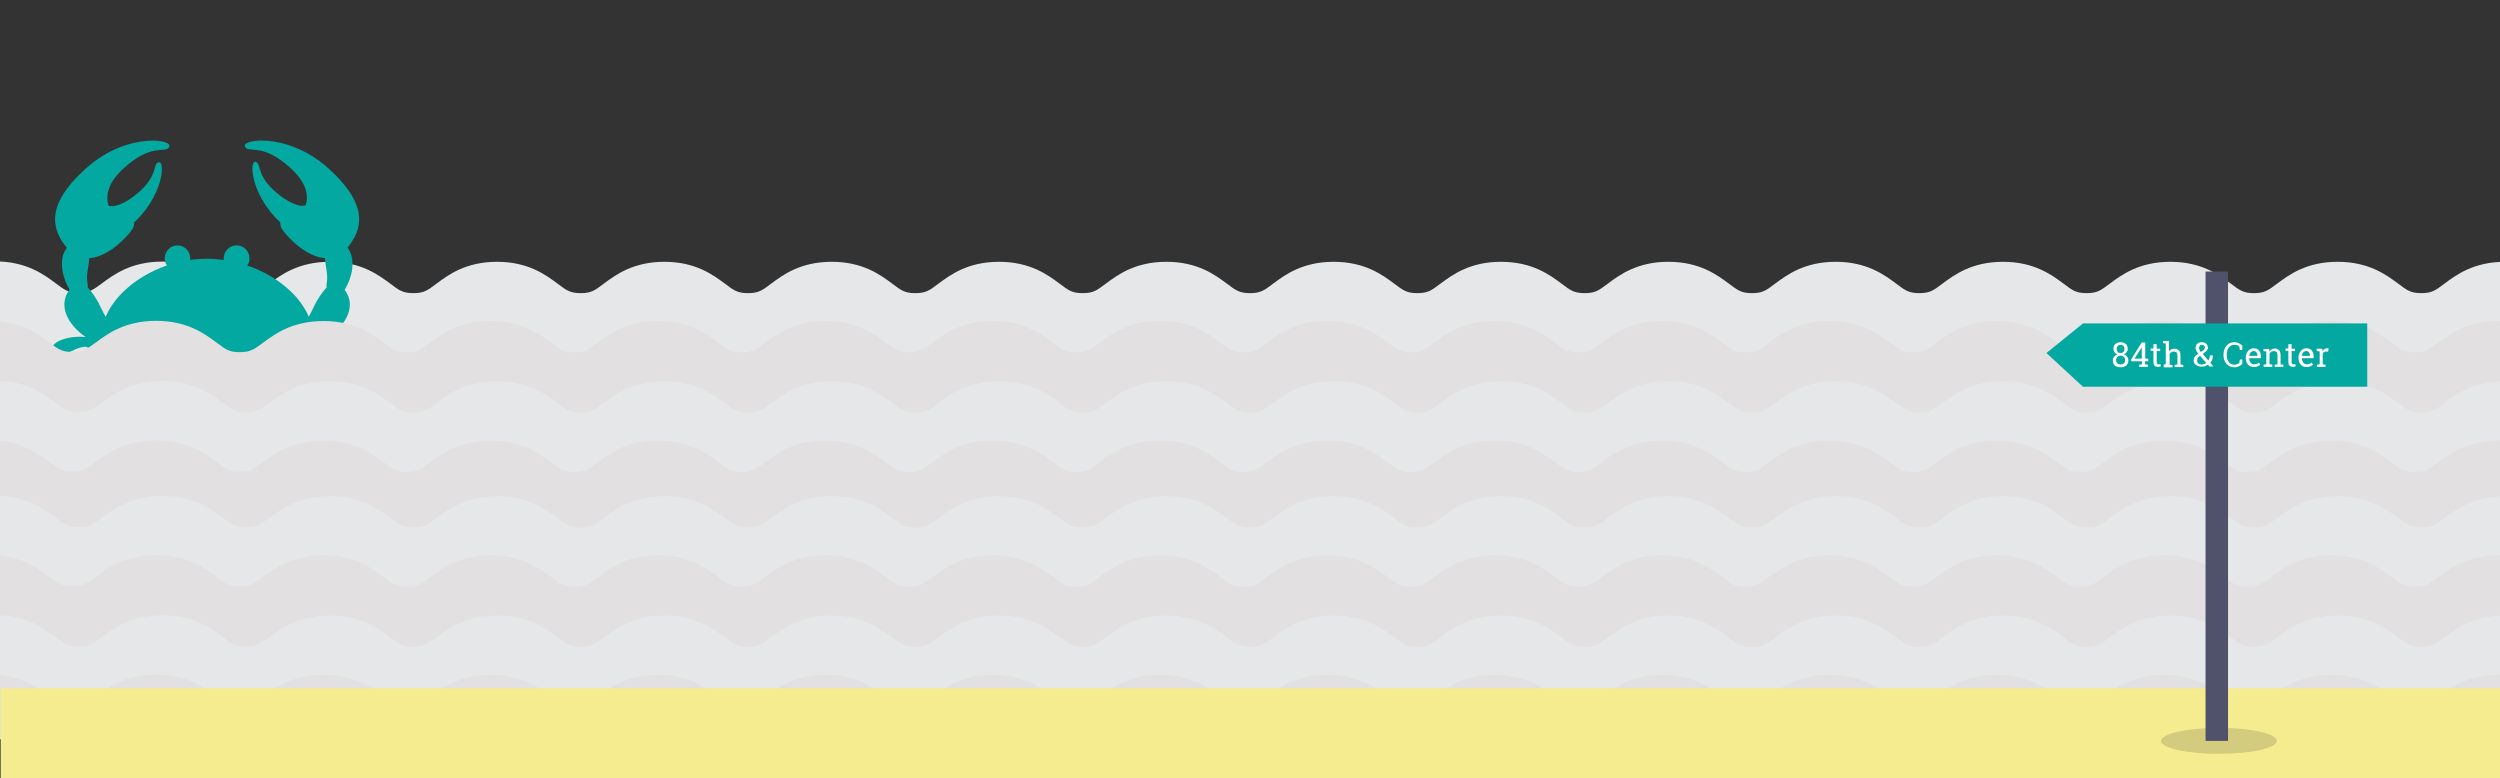 <?xml version="1.0" encoding="utf-8"?>
<!-- Generator: Adobe Illustrator 19.1.0, SVG Export Plug-In . SVG Version: 6.00 Build 0)  -->
<svg version="1.1" id="Layer_1" xmlns="http://www.w3.org/2000/svg" xmlns:xlink="http://www.w3.org/1999/xlink" x="0px" y="0px"
	 viewBox="182 325 1156.4 360" style="enable-background:new 182 325 1156.4 360;" xml:space="preserve">
<rect x="182" y="325" width="1156.4" height="360" fill="#333333" stroke="none"/>
<style type="text/css">
	.st0{fill:#E6E7E8;}
	.st1{fill:#03A8A0;}
	.st2{opacity:0.2;fill:#03A8A0;}
	.st3{fill:#E2E0E0;}
	.st4{fill:none;}
	.st5{fill:#F4EC8F;}
	.st6{fill:#D3CB7D;}
	.st7{fill:#50516A;}
	.st8{fill:#FFFFFF;}
</style>
<g>
	<path class="st0" d="M1302,489.5c-14.5,0-22.6-6.1-28-10.1c-4.1-3.1-5.8-4.4-10.7-4.4c-4.9,0-6.6,1.3-10.7,4.4
		c-5.4,4-13.5,10.1-28,10.1s-22.6-6.1-28-10.1c-4.1-3.1-5.8-4.4-10.7-4.4c-4.9,0-6.6,1.3-10.7,4.4c-5.4,4-13.5,10.1-28,10.1
		s-22.6-6.1-28-10.1c-4.1-3.1-5.8-4.4-10.7-4.4c-4.9,0-6.6,1.3-10.7,4.4c-5.4,4-13.5,10.1-28,10.1s-22.6-6.1-28-10.1
		c-4.1-3.1-5.8-4.4-10.7-4.4c-4.9,0-6.6,1.3-10.7,4.4c-5.4,4-13.5,10.1-28,10.1s-22.6-6.1-28-10.1c-4.1-3.1-5.8-4.4-10.7-4.4
		c-4.9,0-6.6,1.3-10.7,4.4c-5.4,4-13.5,10.1-28,10.1s-22.6-6.1-28-10.1c-4.1-3.1-5.8-4.4-10.7-4.4c-4.9,0-6.6,1.3-10.7,4.4
		c-5.4,4-13.5,10.1-28,10.1s-22.6-6.1-28-10.1c-4.1-3.1-5.8-4.4-10.7-4.4s-6.6,1.3-10.7,4.4c-5.4,4-13.5,10.1-28,10.1
		s-22.6-6.1-28-10.1c-4.1-3.1-5.8-4.4-10.7-4.4s-6.6,1.3-10.7,4.4c-5.4,4-13.5,10.1-28,10.1s-22.6-6.1-28-10.1
		c-4.1-3.1-5.8-4.4-10.7-4.4s-6.6,1.3-10.7,4.4c-5.4,4-13.5,10.1-28,10.1s-22.6-6.1-28-10.1c-4.1-3.1-5.8-4.4-10.7-4.4
		s-6.6,1.3-10.7,4.4c-5.4,4-13.5,10.1-28,10.1s-22.6-6.1-28-10.1c-4.1-3.1-5.8-4.4-10.7-4.4s-6.6,1.3-10.7,4.4
		c-5.4,4-13.5,10.1-28,10.1s-22.6-6.1-28-10.1c-4.1-3.1-5.8-4.3-10.7-4.3s-6.6,1.3-10.7,4.4c-5.4,4-13.5,10.1-28,10.1
		s-22.6-6.1-28-10.1c-4.1-3.1-5.8-4.4-10.7-4.4s-6.6,1.3-10.7,4.3c-5.4,4-13.5,10.1-28,10.1s-22.6-6.1-28-10.1
		c-4.1-3.1-5.8-4.4-10.7-4.4c-4.9,0-6.6,1.3-10.7,4.3c-5.4,4-13.5,10.1-28,10.1s-22.6-6.1-28-10.1c-4.1-3.1-5.8-4.4-10.7-4.4
		c-8,0-14.5-6.5-14.5-14.5s6.5-14.5,14.5-14.5c14.5,0,22.6,6.1,28,10.1c4.1,3.1,5.8,4.4,10.7,4.4c4.9,0,6.6-1.3,10.7-4.3
		c5.4-4,13.5-10.1,28-10.1s22.6,6.1,28,10.1c4.1,3.1,5.8,4.4,10.7,4.4s6.6-1.3,10.7-4.3c5.4-4,13.5-10.1,28-10.1s22.6,6.1,28,10.1
		c4.1,3.1,5.8,4.4,10.7,4.4s6.6-1.3,10.7-4.4c5.4-4,13.5-10.1,28-10.1s22.6,6.1,28,10.1c4.1,3.1,5.8,4.4,10.7,4.4s6.6-1.3,10.7-4.4
		c5.4-4,13.5-10.1,28-10.1s22.6,6.1,28,10.1c4.1,3.1,5.8,4.4,10.7,4.4s6.6-1.3,10.7-4.4c5.4-4,13.5-10.1,28-10.1s22.6,6.1,28,10.1
		c4.1,3.1,5.8,4.4,10.7,4.4s6.6-1.3,10.7-4.4c5.4-4,13.5-10.1,28-10.1s22.6,6.1,28,10.1c4.1,3.1,5.8,4.4,10.7,4.4s6.6-1.3,10.7-4.4
		c5.4-4,13.5-10.1,28-10.1s22.6,6.1,28,10.1c4.1,3.1,5.8,4.4,10.7,4.4s6.6-1.3,10.7-4.4c5.4-4,13.5-10.1,28-10.1
		c14.5,0,22.6,6.1,28,10.1c4.1,3.1,5.8,4.4,10.7,4.4c4.9,0,6.6-1.3,10.7-4.4c5.4-4,13.5-10.1,28-10.1s22.6,6.1,28,10.1
		c4.1,3.1,5.8,4.4,10.7,4.4c4.9,0,6.6-1.3,10.7-4.4c5.4-4,13.5-10.1,28-10.1s22.6,6.1,28,10.1c4.1,3.1,5.8,4.4,10.7,4.4
		c4.9,0,6.6-1.3,10.7-4.4c5.4-4,13.5-10.1,28-10.1s22.6,6.1,28,10.1c4.1,3.1,5.8,4.4,10.7,4.4c4.9,0,6.6-1.3,10.7-4.4
		c5.4-4,13.5-10.1,28-10.1s22.6,6.1,28,10.1c4.1,3.1,5.8,4.4,10.7,4.4c4.9,0,6.6-1.3,10.7-4.4c5.4-4,13.5-10.1,28-10.1
		s22.6,6.1,28,10.1c4.1,3.1,5.8,4.4,10.7,4.4c4.9,0,6.6-1.3,10.7-4.4c5.4-4,13.5-10.1,28-10.1s22.6,6.1,28,10.1
		c4.1,3.1,5.8,4.4,10.7,4.4s6.6-1.3,10.7-4.4c5.4-4,13.5-10.1,28-10.1c8,0,14.5,6.5,14.5,14.5s-6.5,14.5-14.5,14.5
		c-4.9,0-6.6,1.3-10.7,4.4C1324.6,483.4,1316.5,489.5,1302,489.5z"/>
</g>
<g>
	<g>
		<g>
			<g>
				<g>
					<g>
						<path class="st1" d="M355.7,511.5c-0.3,1.3-1.1-1-3.9-4.7c-2.7-3.7-4-2.7-6.4-5.6c-0.2-0.3-0.4-0.6-0.6-0.9
							c-1.4-2.5,0.2-4.2,1.9-3.7c0.1,0,0.1,0,0.2,0.1C349.7,497.8,357.1,505,355.7,511.5z"/>
						<path class="st1" d="M344.8,500.3c-0.5,0-1.2-0.1-2-0.3c-1.6-0.5-3-1.2-4.2-1.9c-0.5-0.3-1-0.6-1.5-0.9
							c-1.5-0.9-2.9-1.8-4.7-2.2c-0.3-0.1-0.6-0.2-0.9-0.3c-2.8-1.1-2.6-3.6-0.9-4.1c0.3-0.1,0.9-0.2,1.5-0.2c1.5,0,3.8,0.2,6.1,0.8
							c0.6,0.1,1.1,0.3,1.7,0.5c3.2,1,6.2,2.7,6.9,5c0,0.1,0,0.1,0.1,0.2C347.2,497.9,347.3,500.2,344.8,500.3z"/>
						<path class="st1" d="M331.7,494.8c-0.4,0.2-1,0.3-1.7,0.4c-1.5,0.2-2.9,0.2-4.1,0.1c-0.6,0-1.2-0.1-1.7-0.2
							c-1.6-0.2-3.1-0.4-4.6-0.2c-0.3,0-0.7,0.1-1,0.2c-3.7,0.8-4.8-1.9-3.5-3.2c0.8-0.8,3.2-1.8,6-2.4c0.6-0.1,1.1-0.2,1.7-0.3
							c1.2-0.2,2.4-0.3,3.5-0.3c0.1,0,0.2,0,0.3,0c0.1,0,0.2,0,0.3,0c2.2,0,4.2,0.5,5.3,1.7c0.1,0.1,0.1,0.1,0.2,0.2
							C333.1,491.5,334.2,493.7,331.7,494.8z"/>
					</g>
					<g>
						<path class="st1" d="M359.9,499.2c-0.1,1.3-1.2-0.8-4.4-4.2c-3.1-3.4-4.3-2.2-7-4.9c-0.3-0.3-0.5-0.5-0.7-0.8
							c-1.7-2.3-0.2-4.2,1.4-3.9c0.1,0,0.1,0,0.2,0C352.4,486.4,360.6,492.6,359.9,499.2z"/>
						<path class="st1" d="M347.9,489.4c-0.5,0.1-1.2,0.1-2-0.1c-1.7-0.3-3.1-0.8-4.3-1.4c-0.5-0.2-1.1-0.5-1.6-0.7
							c-1.6-0.8-3.1-1.5-4.9-1.7c-0.3,0-0.6-0.1-0.9-0.2c-2.1-0.5-2.7-2-2.3-3c0.1-0.4,0.5-0.8,0.9-1c0.3-0.1,0.7-0.2,1.1-0.3
							c0.1,0,0.2,0,0.3-0.1c1.5-0.2,3.8-0.2,6.1,0.1c0.6,0.1,1.2,0.2,1.8,0.3c3.3,0.7,6.4,2,7.4,4.2c0,0.1,0.1,0.1,0.1,0.2
							C349.9,486.7,350.3,489,347.9,489.4z"/>
						<path class="st1" d="M334.2,485.3c-0.4,0.2-0.9,0.4-1.6,0.6c-1.5,0.4-2.8,0.5-4.1,0.6c-0.6,0-1.2,0-1.8,0
							c-1.1,0-2.1,0-3.2,0.1c-0.8,0.1-1.5,0.2-2.3,0.5c-3.6,1.2-5-1.3-3.8-2.8c0.5-0.6,1.8-1.5,3.5-2.2c0.7-0.3,1.4-0.6,2.1-0.9
							c0.4-0.1,0.8-0.3,1.2-0.4c0.9-0.3,1.8-0.5,2.7-0.7c0.5-0.1,1-0.2,1.5-0.2c0.1,0,0.2,0,0.2,0c2.1-0.2,4.1,0,5.4,1
							c0,0,0.1,0,0.1,0.1c0.1,0.1,0.1,0.1,0.2,0.2C335.2,481.9,336.5,484,334.2,485.3z"/>
					</g>
					<g>
						<path class="st1" d="M345.2,528.2c-0.6,1.1-0.8-1.2-2.4-5.6c-1.6-4.3-3.1-3.7-4.6-7.2c-0.2-0.3-0.3-0.7-0.3-1
							c-0.7-2.8,1.4-4,2.8-3c0,0,0.1,0.1,0.2,0.1C343.2,513.4,348.4,522.3,345.2,528.2z"/>
						<path class="st1" d="M340.8,511.5v0.2c0,1.1-0.6,3.3-3,2.7c-0.5-0.1-1.1-0.4-1.8-0.8c-2.8-1.7-4.3-4-6.1-5.7
							c-0.4-0.4-0.8-0.8-1.3-1.1c-0.4-0.3-0.8-0.6-1.2-0.8c-0.3-0.2-0.5-0.3-0.7-0.5c-2.4-1.8-1.5-4.1,0.2-4.2c0.4,0,0.9,0,1.5,0.2
							c0.4,0.1,0.8,0.2,1.3,0.4c0.5,0.2,1,0.4,1.5,0.6C335.3,504.2,340.7,507.9,340.8,511.5z"/>
						<path class="st1" d="M326.7,505.4c-0.5,0.1-1,0.1-1.7,0c-2.2-0.3-4-1-5.6-1.7c-1.6-0.7-3-1.3-4.7-1.6c-0.1,0-0.1,0-0.2,0
							c-0.2,0-0.3,0-0.5,0c-1.1-0.1-1.9-0.4-2.4-0.8c-1.3-0.9-1.2-2.4-0.2-3.1c0.1,0,0.1-0.1,0.2-0.1c0.9-0.5,3.2-0.8,5.7-0.7
							c0.4,0,0.7,0,1.1,0c1.5,0.1,3,0.3,4.4,0.7c2.5,0.6,4.7,1.7,5.6,3.4c0,0.1,0.1,0.2,0.1,0.3
							C328.9,502.7,329.4,505.1,326.7,505.4z"/>
					</g>
					<g>
						<path class="st1" d="M330.9,542.2c-0.9,0.9-0.4-1.4-0.6-6.1c-0.2-4.6-1.8-4.5-2.2-8.2c0-0.4,0-0.7,0-1.1
							c0.2-2.8,2.6-3.4,3.6-2c0,0,0.1,0.1,0.1,0.2C333.5,527.5,335.7,537.6,330.9,542.2z"/>
						<path class="st1" d="M331.8,525c0,0.1,0,0.1-0.1,0.2c-0.4,1-1.6,3-3.7,1.7c-0.4-0.3-0.9-0.7-1.5-1.3c-2.2-2.6-2.9-5.2-4.1-7.5
							c-0.3-0.5-0.6-1.1-1-1.6c-0.2-0.3-0.4-0.5-0.7-0.8c-0.2-0.2-0.4-0.5-0.6-0.7c-1.7-2.4-0.2-4.4,1.5-3.9c0.2,0,0.4,0.1,0.6,0.2
							c0.2,0.1,0.5,0.3,0.7,0.4c0.2,0.1,0.3,0.2,0.5,0.3C327.1,514.4,333,520.9,331.8,525z"/>
						<path class="st1" d="M321.7,514.8c-0.4,0.1-0.9,0.2-1.5,0.1c-0.5-0.1-1-0.3-1.6-0.5c-2.1-1-3.6-2.3-5-3.5
							c-0.9-0.8-1.7-1.5-2.7-2.1c-0.5-0.4-1.1-0.7-1.8-0.9c-3.5-1.4-3-4.2-1.1-4.6c0.6-0.1,1.5,0,2.6,0.2c2,0.4,4.7,1.3,7.1,2.6h0
							c2.1,1.1,3.9,2.5,4.8,4.1c0.3,0.5,0.5,1,0.6,1.5c0,0.1,0,0.2,0,0.3C323.2,512.7,323,514.4,321.7,514.8z"/>
					</g>
				</g>
			</g>
			<g>
				<g>
					<g>
						<path class="st1" d="M199.9,511.5c0.3,1.3,1.1-1,3.9-4.7c2.7-3.7,4-2.7,6.4-5.6c0.2-0.3,0.4-0.6,0.6-0.9
							c1.4-2.5-0.2-4.2-1.9-3.7c-0.1,0-0.1,0-0.2,0.1C205.9,497.8,198.5,505,199.9,511.5z"/>
						<path class="st1" d="M210.8,500.3c0.5,0,1.2-0.1,2-0.3c1.6-0.5,3-1.2,4.2-1.9c0.5-0.3,1-0.6,1.5-0.9c1.5-0.9,2.9-1.8,4.7-2.2
							c0.3-0.1,0.6-0.2,0.8-0.3c2.8-1.1,2.6-3.5,0.9-4.1c-0.3-0.1-0.8-0.2-1.5-0.2c-1.5,0-3.8,0.2-6.1,0.8c-0.6,0.1-1.1,0.3-1.7,0.5
							c-3.2,1-6.2,2.7-6.9,5c0,0.1,0,0.1-0.1,0.2C208.4,497.9,208.4,500.2,210.8,500.3z"/>
						<path class="st1" d="M224,494.7c0.4,0.2,1,0.3,1.7,0.4c1.5,0.2,2.9,0.2,4.1,0.1c2.6-0.2,4.9-0.8,7.4-0.3
							c3.7,0.8,4.8-1.9,3.5-3.2c-0.8-0.8-3.2-1.8-6-2.4c-1.8-0.4-3.7-0.7-5.6-0.7c-0.1,0-0.2,0-0.2,0c-2.2,0-4.2,0.5-5.3,1.7
							c-0.1,0.1-0.1,0.1-0.2,0.2C222.6,491.5,221.4,493.7,224,494.7z"/>
					</g>
					<g>
						<path class="st1" d="M195.7,499.2c0.1,1.3,1.2-0.8,4.4-4.2c3.1-3.4,4.3-2.2,7-4.9c0.3-0.3,0.5-0.5,0.7-0.8
							c1.7-2.3,0.2-4.2-1.4-3.9c-0.1,0-0.1,0-0.2,0C203.2,486.4,195,492.6,195.7,499.2z"/>
						<path class="st1" d="M207.7,489.4c0.5,0.1,1.2,0.1,2-0.1c1.7-0.3,3.1-0.8,4.3-1.4c0.5-0.2,1.1-0.5,1.6-0.7
							c1.6-0.8,3.1-1.5,4.9-1.7c0.3,0,0.6-0.1,0.9-0.2c2.9-0.7,3-3.2,1.4-4c-0.3-0.2-0.8-0.3-1.4-0.4c-1.5-0.2-3.8-0.2-6.1,0.1
							c-0.6,0.1-1.2,0.2-1.7,0.3c-3.3,0.7-6.4,2-7.4,4.2c0,0.1-0.1,0.1-0.1,0.2C205.7,486.7,205.3,489,207.7,489.4z"/>
						<path class="st1" d="M221.5,485.3c0.4,0.2,0.9,0.4,1.6,0.6c1.5,0.4,2.8,0.5,4.1,0.6c2.6,0.1,4.9-0.2,7.3,0.6
							c3.6,1.2,5-1.3,3.8-2.8c-0.7-0.9-3-2.1-5.7-3.1c-1.7-0.6-3.6-1.1-5.4-1.3c-0.1,0-0.2,0-0.2,0c-2.2-0.2-4.2,0-5.5,1.1
							c-0.1,0.1-0.1,0.1-0.2,0.2C220.4,481.9,219.1,484,221.5,485.3z"/>
					</g>
					<g>
						<path class="st1" d="M210.5,528.2c0.6,1.1,0.8-1.2,2.4-5.6c1.6-4.3,3.1-3.7,4.6-7.2c0.2-0.4,0.3-0.7,0.3-1
							c0.7-2.8-1.4-4-2.8-3c0,0-0.1,0.1-0.2,0.1C212.4,513.4,207.2,522.3,210.5,528.2z"/>
						<path class="st1" d="M214.8,511.5v0.2c0,1.1,0.6,3.3,3,2.7c0.5-0.1,1.1-0.4,1.8-0.8c2.8-1.7,4.3-4,6.1-5.7
							c0.4-0.4,0.8-0.8,1.3-1.1c0.4-0.3,0.8-0.6,1.2-0.8c0.3-0.2,0.5-0.3,0.7-0.5c2.4-1.8,1.5-4.1-0.2-4.2c-0.4,0-0.9,0.1-1.5,0.2
							c-0.4,0.1-0.8,0.2-1.3,0.4c-0.5,0.2-1,0.4-1.5,0.6C220.3,504.2,214.9,507.9,214.8,511.5z"/>
						<path class="st1" d="M228.9,505.4c0.5,0.1,1,0.1,1.7,0c4.3-0.5,6.9-2.8,10.3-3.3c0.1,0,0.1,0,0.2,0c0.2,0,0.3,0,0.5,0
							c3.6-0.2,4.1-2.9,2.7-3.9c-0.1,0-0.1-0.1-0.2-0.1c-1-0.6-3.8-0.8-6.8-0.7c-4.1,0.3-8.7,1.4-10,4c0,0.1-0.1,0.2-0.1,0.3
							C226.7,502.7,226.2,505.1,228.9,505.4z"/>
					</g>
					<g>
						<path class="st1" d="M224.7,542.2c0.9,0.9,0.4-1.4,0.6-6c0.2-4.6,1.8-4.5,2.2-8.2c0-0.4,0-0.7,0-1.1c-0.2-2.8-2.6-3.4-3.6-2
							c0,0-0.1,0.1-0.1,0.2C222.1,527.5,219.9,537.6,224.7,542.2z"/>
						<path class="st1" d="M223.8,525c0,0.1,0,0.1,0.1,0.2c0.4,1,1.6,3,3.7,1.7c0.5-0.3,0.9-0.7,1.5-1.3c2.2-2.6,2.9-5.2,4.1-7.5
							c0.3-0.5,0.6-1.1,1-1.6c0.2-0.3,0.4-0.5,0.7-0.8c0.2-0.2,0.4-0.5,0.6-0.7c1.7-2.4,0.2-4.4-1.5-3.9c-0.2,0-0.4,0.1-0.6,0.2
							c-0.2,0.1-0.5,0.2-0.7,0.4c-0.2,0.1-0.3,0.2-0.5,0.3C228.5,514.4,222.6,520.9,223.8,525z"/>
						<path class="st1" d="M233.9,514.8c0.4,0.1,0.9,0.2,1.5,0.1c0.5-0.1,1-0.3,1.6-0.6c3.4-1.6,5.2-4,7.7-5.6
							c0.5-0.4,1.1-0.7,1.8-0.9c3.5-1.4,3-4.2,1.1-4.6c-0.6-0.1-1.5,0-2.6,0.2c-3.8,0.8-10,3.4-11.9,6.7c-0.3,0.5-0.5,1-0.6,1.5
							c0,0.1,0,0.2,0,0.3C232.4,512.7,232.6,514.4,233.9,514.8z"/>
					</g>
				</g>
			</g>
		</g>
		<path class="st1" d="M327,482.2c0,0.8,0,1.5-0.1,2.3h0c0,0.1,0,0.2,0,0.2c0,0.1,0,0.1,0,0.2c-0.1,0.5-0.1,1.1-0.2,1.6
			c-0.1,0.7-0.3,1.5-0.4,2.2c-0.5,2.1-1.2,4.3-2.1,6.4c-0.4,1-0.9,2-1.4,2.9c-1,1.9-2.1,3.8-3.4,5.7c-0.5,0.8-1.1,1.6-1.7,2.3h0
			c-1.3,1.7-2.6,3.3-4.1,4.8c0,0,0,0,0,0c-3.2,3.4-6.8,6.4-10.6,9c-0.6,0.4-1.2,0.8-1.8,1.2c-7.2,4.5-15.3,7.2-23.3,7.3h-0.3
			c-0.3,0-0.5,0-0.7,0c-8.6-0.2-17.1-3.5-24.6-8.5c-3.8-2.6-7.2-5.6-10.3-8.8c-0.1-0.1-0.2-0.2-0.3-0.3c-1.3-1.4-2.6-3-3.8-4.5
			c-0.6-0.8-1.1-1.6-1.7-2.4c-1.3-1.9-2.4-3.8-3.3-5.7c-0.5-1-0.9-2-1.4-2.9c-0.9-2.1-1.6-4.3-2.1-6.4c-0.2-0.7-0.3-1.5-0.4-2.2
			c-0.1-0.6-0.2-1.2-0.2-1.8v-0.1c0-0.1,0-0.1,0-0.2c-0.1-0.8-0.1-1.5-0.1-2.3c0-0.7,0-1.4,0.1-2.1c0.2-2.7,0.8-5.3,1.8-7.8
			c0.1-0.3,0.2-0.6,0.3-0.8c0.4-0.9,0.8-1.7,1.2-2.5c0.6-1.1,1.2-2.1,1.9-3.1c1.4-2.1,3-4,4.9-5.8c0.1-0.1,0.2-0.2,0.3-0.3
			c5.3-5.2,12.3-9.3,19.9-12c3.5-1.2,7.2-2.1,11-2.6c2.2-0.3,4.5-0.5,6.8-0.5c0.3,0,0.5,0,0.7,0h0.3c2.6,0,5.2,0.2,7.8,0.6
			c3.3,0.5,6.7,1.3,9.9,2.3c0.3,0.1,0.7,0.2,1,0.3c7.6,2.6,14.6,6.8,19.9,11.9c0.1,0.1,0.2,0.2,0.2,0.2c1.9,1.8,3.6,3.8,5,5.9
			c0.7,1,1.3,2,1.9,3.1c0.5,0.8,0.9,1.7,1.2,2.6c0.1,0.3,0.2,0.5,0.3,0.8c1,2.5,1.6,5.1,1.8,7.8C327,480.8,327,481.5,327,482.2z"/>
		<g>
			<g>
				<g>
					<path class="st1" d="M343.8,466.3c-0.1,3.3-1.7,6.5-3.9,9.2c-0.5,0.7-1.1,1.3-1.7,1.9c-1.3,1.3-2.7,2.5-4.1,3.5
						c-0.1,0-0.1,0.1-0.2,0.1c-0.7,0.5-1.4,0.9-2.1,1.3c-1.2,0.7-2.4,1.3-3.5,1.7c-0.1,0-0.1,0.1-0.2,0.1c-0.4,0.2-0.9,0.3-1.2,0.4
						h0c-0.4,0.1-0.8,0.2-1.1,0.2c-0.6,0.1-1.3,0-1.9-0.2c0,0,0,0,0,0c-1.2-0.4-2.3-1.2-3.1-2.3c-1.2-1.9-1.4-4.5,1.2-7.1
						c0.5-0.5,1-1.1,1.4-1.6c0.1-0.1,0.1-0.1,0.1-0.2c0.4-0.6,0.8-1.1,1.2-1.7c2.2-3.5,3-6.9,6.7-11.6c0.2-0.3,0.5-0.6,0.7-0.9
						c0.3-0.4,0.6-0.7,0.9-1c1.4-1.3,2.6-1.9,3.8-1.9c0.8,0,1.5,0.2,2.1,0.5c1,0.5,1.8,1.4,2.5,2.3c0.7,1,1.3,2.1,1.6,2.8
						C343.6,463.3,343.9,464.8,343.8,466.3z"/>
					<path class="st1" d="M345,448.2c0,0.7-0.1,1.4-0.2,2c-0.6,3.4-2,6.7-3.3,8.7c0,0-0.1,0.1-0.1,0.1c0,0-0.1,0.1-0.1,0.1
						c-0.4,0.6-0.9,1.1-1.3,1.5c-0.4,0.3-0.8,0.6-1.3,0.7c-2.2,0.7-5.2-0.3-5.6-3.3c-0.1-0.6-0.1-1.3,0-2c0.1-0.6,0.2-1.1,0.2-1.7
						c0.2-3.6-0.8-6-1-10c0-0.7,0-1.5,0-2.4c0-0.3,0-0.6,0.1-0.9c0.2-2.1,0.8-3.4,1.7-4.1c0.5-0.4,1-0.6,1.6-0.6
						c1.8-0.2,3.9,0.8,5,1.5c0.8,0.5,1.5,1.1,2,1.7c0.2,0.3,0.4,0.5,0.6,0.8C344.7,442.6,345.2,445.4,345,448.2z"/>
					<g>
						<path class="st1" d="M325.6,433.2c-2.3,1.1-5.2,1.2-7.9-0.5l0,0c-0.8-0.5-1.5-1.1-2.3-1.7c-0.3-0.2-0.5-0.4-0.8-0.6
							c-0.2-0.1-0.3-0.3-0.5-0.4c-0.9-0.7-1.7-1.4-2.5-2.2c-14.5-13.4-14.6-31.1-10.6-27.5c1.7,1.5,0,7.3,11,15.5
							c3.5,2.6,6.5,3.9,9,4.4c0,0,0.9-0.1,2.2-0.1c1.2,0,2.6,0.2,3.9,0.7c1.4,0.6,2.5,1.6,2.8,3.3
							C330.8,428.3,328.7,431.7,325.6,433.2z"/>
						<path class="st1" d="M346.8,433c-0.6,1.4-1.4,2.8-2.3,4.2c-0.4,0.6-0.9,1.3-1.4,1.9c-0.1,0.2-0.3,0.3-0.4,0.5
							c-0.1,0.1-0.2,0.2-0.2,0.3c-3.1,3.5-6.7,4.7-10.2,4.5h0c-5.9-0.4-11.7-4.6-15.6-8.5c-0.7-0.7-1.4-1.4-2-2.1
							c-0.1-0.1-0.2-0.2-0.3-0.3c-1.5-1.7-2.4-3.1-2.5-3.7c-0.2-0.8-0.3-1.4-0.2-1.9c0.1-0.8,0.7-1.1,1.5-1.2
							c1.3-0.2,2.2,3.5,8.3-3.4c0.6-0.6,1.2-1.6,1.7-2.9c0-0.1,0.1-0.2,0.1-0.3c1.4-3.9,1.2-10.2-7.4-17.8
							c-11.7-10.4-17.7-7.1-19.9-8.7c-5.4-4,18.2-8.3,37.6,9C344.5,412.4,351.1,422.6,346.8,433z"/>
					</g>
				</g>
			</g>
			<g>
				<g>
					<path class="st1" d="M211.8,466.3c0.1,3.3,1.7,6.5,3.9,9.2c0.5,0.7,1.1,1.3,1.7,1.9c3.1,3.1,7,5.5,9.9,6.6c0.1,0,0.1,0,0.2,0.1
						c0.9,0.3,1.7,0.5,2.3,0.6c0.6,0.1,1.3,0,1.9-0.2c3.2-1,6-5.3,1.9-9.5c-0.5-0.5-1-1.1-1.4-1.6c-3.3-4.2-3.7-8-8-13.5
						c-0.2-0.3-0.5-0.6-0.7-0.9c-1.7-2.1-3.3-2.9-4.7-2.9c-0.8,0-1.5,0.2-2.1,0.5c-2,1.1-3.5,3.6-4.1,5.1
						C212,463.3,211.7,464.8,211.8,466.3z"/>
					<path class="st1" d="M212.4,440.4c-1.5,2.2-1.9,5-1.7,7.8c0,0.7,0.1,1.4,0.2,2c0.6,3.5,2,6.8,3.4,8.9c0,0,0.1,0.1,0.1,0.1
						c0.4,0.6,0.9,1.1,1.2,1.4c0.4,0.3,0.8,0.6,1.3,0.7c2.6,0.8,6.3-0.7,5.6-5.3c-0.1-0.6-0.2-1.1-0.2-1.7c-0.3-4.3,1.3-6.9,1-12.5
						c0-0.3,0-0.6-0.1-0.9c-0.2-2.1-0.8-3.4-1.7-4.1c-0.5-0.4-1-0.6-1.6-0.6c-1.8-0.2-3.9,0.8-5,1.5
						C213.9,438.6,213,439.4,212.4,440.4z"/>
					<g>
						<path class="st1" d="M225.6,424.2c-0.8,4.1,1.3,7.6,4.4,9.1c2.3,1.1,5.2,1.2,7.9-0.5l0,0c0.8-0.5,1.6-1.1,2.3-1.7
							c0.3-0.2,0.5-0.4,0.8-0.6c0.2-0.1,0.3-0.3,0.5-0.4c17-13.6,17.4-33.4,13.1-29.6c-1.7,1.5,0,7.3-11,15.5
							c-3.5,2.6-6.5,3.9-9,4.4c0,0-3.5-0.5-6.1,0.6C227.1,421.5,226,422.5,225.6,424.2z"/>
						<path class="st1" d="M222,402.7c-10.9,9.7-17.5,20-13.2,30.3c0.6,1.4,1.3,2.8,2.3,4.2c0.4,0.6,0.9,1.3,1.4,1.9
							c0.2,0.3,0.4,0.5,0.7,0.8c3.1,3.5,6.7,4.7,10.2,4.5c5.9-0.4,11.7-4.6,15.6-8.5c0.7-0.7,1.4-1.5,2-2.1c0.1-0.1,0.2-0.2,0.3-0.3
							c1.5-1.7,2.4-3.1,2.5-3.7c0.6-2.3,0-2.9-1.4-3c-1.3-0.2-2.2,3.5-8.3-3.4c-0.6-0.6-1.2-1.6-1.7-2.9c-1.5-3.8-1.5-10.3,7.3-18.1
							c11.7-10.4,17.8-7.1,19.9-8.7C265,389.6,241.4,385.3,222,402.7z"/>
					</g>
				</g>
			</g>
		</g>
		<g>
			<g>
				<path class="st1" d="M297.4,444.5c0,1.2-0.3,2.3-1,3.3c-1.1,1.7-2.9,2.7-5,2.7c-0.4,0-0.8,0-1.1-0.1c-2.6-0.5-4.5-2.6-4.8-5.3
					c0-0.2,0-0.4,0-0.6c0-2.5,1.5-4.6,3.6-5.5c0.7-0.3,1.5-0.5,2.3-0.5C294.8,438.5,297.4,441.2,297.4,444.5z"/>
				<ellipse class="st1" cx="293.6" cy="443" rx="2.8" ry="2.8"/>
			</g>
			<g>
				<ellipse class="st1" cx="264.1" cy="444.5" rx="5.9" ry="6"/>
				<ellipse class="st1" cx="262.1" cy="443" rx="2.8" ry="2.8"/>
			</g>
		</g>
		<path class="st2" d="M327,482.2c0,0.8,0,1.5-0.1,2.3h0c0,0.1,0,0.2,0,0.2c0,0.1,0,0.1,0,0.2c-0.1,0.5-0.1,1.1-0.2,1.6
			c-0.1,0.7-0.3,1.5-0.4,2.2c-0.5,2.1-1.2,4.3-2.1,6.4c-0.4,1-0.9,2-1.4,2.9c-1,1.9-2.1,3.8-3.4,5.7c-0.5,0.8-1.1,1.6-1.7,2.3h0
			c-1.3,1.7-2.6,3.3-4.1,4.8c0,0,0,0,0,0c-3.2,3.4-6.8,6.4-10.6,9c-0.6,0.4-1.2,0.8-1.8,1.2c-7.2,4.5-15.3,7.2-23.3,7.3h-0.3
			c-0.3,0-0.5,0-0.7,0c-8.6-0.2-17.1-3.5-24.6-8.5c-3.8-2.6-7.2-5.6-10.3-8.8c-0.1-0.1-0.2-0.2-0.3-0.3c-1.3-1.4-2.6-3-3.8-4.5
			c-0.6-0.8-1.1-1.6-1.7-2.4c-1.3-1.9-2.4-3.8-3.3-5.7c-0.5-1-0.9-2-1.4-2.9c-0.9-2.1-1.6-4.3-2.1-6.4c-0.2-0.7-0.3-1.5-0.4-2.2
			c-0.1-0.6-0.2-1.2-0.2-1.8v-0.1c0-0.1,0-0.1,0-0.2c-0.1-0.8-0.1-1.5-0.1-2.3c0-0.7,0-1.4,0.1-2.1c0.2-2.7,0.8-5.3,1.8-7.8
			c0.1-0.3,0.2-0.6,0.3-0.8c0.4-0.9,0.8-1.7,1.2-2.5c0.6-1.1,1.2-2.1,1.9-3.1c-0.7,1.8-1.4,4.4-2,7.3c-0.4,2.4-0.7,5-0.6,7.7
			c0,1.2,0.2,2.4,0.3,3.6c0.1,0.7,0.3,1.5,0.5,2.2c0.2,0.8,0.5,1.6,0.8,2.5c0.8,2,1.8,4,3.3,5.8c0,0,0,0,0,0
			c0.7,0.9,1.5,1.7,2.3,2.4c1.6,1.4,3.5,2.7,5.6,3.8c11.4,6.1,28.1,7.6,32.5,7.9c0.7,0.1,1.1,0.1,1.1,0.1v0.2
			c2.4-0.1,21.2-1.3,33.6-8c2.1-1.2,4.1-2.5,5.7-4c0.8-0.7,1.5-1.4,2.1-2.2c0.1-0.1,0.1-0.2,0.2-0.3c1.4-1.8,2.5-3.8,3.2-5.8
			c0.3-0.8,0.5-1.6,0.7-2.5c0.2-0.7,0.3-1.5,0.4-2.2c0.2-1.2,0.3-2.4,0.3-3.6c0.1-2.7-0.2-5.3-0.6-7.6c-0.5-3-1.3-5.5-2-7.3
			c0.7,1,1.3,2,1.9,3.1c0.5,0.8,0.9,1.7,1.2,2.6c0.1,0.3,0.2,0.5,0.3,0.8c1,2.5,1.6,5.1,1.8,7.8C327,480.8,327,481.5,327,482.2z"/>
	</g>
</g>
<g>
	<path class="st3" d="M1299.1,516.9c-14.5,0-22.6-6.1-28-10.1c-4.1-3.1-5.8-4.4-10.7-4.4c-4.9,0-6.6,1.3-10.7,4.4
		c-5.4,4-13.5,10.1-28,10.1s-22.6-6.1-28-10.1c-4.1-3.1-5.8-4.4-10.7-4.4c-4.9,0-6.6,1.3-10.7,4.4c-5.4,4-13.5,10.1-28,10.1
		s-22.6-6.1-28-10.1c-4.1-3.1-5.8-4.4-10.7-4.4c-4.9,0-6.6,1.3-10.7,4.4c-5.4,4-13.5,10.1-28,10.1s-22.6-6.1-28-10.1
		c-4.1-3.1-5.8-4.4-10.7-4.4c-4.9,0-6.6,1.3-10.7,4.4c-5.4,4-13.5,10.1-28,10.1s-22.6-6.1-28-10.1c-4.1-3.1-5.8-4.4-10.7-4.4
		c-4.9,0-6.6,1.3-10.7,4.4c-5.4,4-13.5,10.1-28,10.1s-22.6-6.1-28-10.1c-4.1-3.1-5.8-4.4-10.7-4.4c-4.9,0-6.6,1.3-10.7,4.4
		c-5.4,4-13.5,10.1-28,10.1s-22.6-6.1-28-10.1c-4.1-3.1-5.8-4.4-10.7-4.4s-6.6,1.3-10.7,4.4c-5.4,4-13.5,10.1-28,10.1
		s-22.6-6.1-28-10.1c-4.1-3.1-5.8-4.4-10.7-4.4s-6.6,1.3-10.7,4.4c-5.4,4-13.5,10.1-28,10.1s-22.6-6.1-28-10.1
		c-4.1-3.1-5.8-4.4-10.7-4.4s-6.6,1.3-10.7,4.4c-5.4,4-13.5,10.1-28,10.1s-22.6-6.1-28-10.1c-4.1-3.1-5.8-4.4-10.7-4.4
		s-6.6,1.3-10.7,4.4c-5.4,4-13.5,10.1-28,10.1s-22.6-6.1-28-10.1c-4.1-3.1-5.8-4.4-10.7-4.4s-6.6,1.3-10.7,4.4
		c-5.4,4-13.5,10.1-28,10.1s-22.6-6.1-28-10.1c-4.1-3.1-5.8-4.3-10.7-4.3s-6.6,1.3-10.7,4.4c-5.4,4-13.5,10.1-28,10.1
		s-22.6-6.1-28-10.1c-4.1-3.1-5.8-4.4-10.7-4.4s-6.6,1.3-10.7,4.3c-5.4,4-13.5,10.1-28,10.1s-22.6-6.1-28-10.1
		c-4.1-3.1-5.8-4.4-10.7-4.4c-4.9,0-6.6,1.3-10.7,4.3c-5.4,4-13.5,10.1-28,10.1s-22.6-6.1-28-10.1c-4.1-3.1-5.8-4.4-10.7-4.4
		c-8,0-14.5-6.5-14.5-14.5s6.5-14.5,14.5-14.5c14.5,0,22.6,6.1,28,10.1c4.1,3.1,5.8,4.4,10.7,4.4c4.9,0,6.6-1.3,10.7-4.3
		c5.4-4,13.5-10.1,28-10.1s22.6,6.1,28,10.1c4.1,3.1,5.8,4.4,10.7,4.4s6.6-1.3,10.7-4.3c5.4-4,13.5-10.1,28-10.1s22.6,6.1,28,10.1
		c4.1,3.1,5.8,4.4,10.7,4.4s6.6-1.3,10.7-4.4c5.4-4,13.5-10.1,28-10.1s22.6,6.1,28,10.1c4.1,3.1,5.8,4.4,10.7,4.4s6.6-1.3,10.7-4.4
		c5.4-4,13.5-10.1,28-10.1s22.6,6.1,28,10.1c4.1,3.1,5.8,4.4,10.7,4.4s6.6-1.3,10.7-4.4c5.4-4,13.5-10.1,28-10.1s22.6,6.1,28,10.1
		c4.1,3.1,5.8,4.4,10.7,4.4s6.6-1.3,10.7-4.4c5.4-4,13.5-10.1,28-10.1s22.6,6.1,28,10.1c4.1,3.1,5.8,4.4,10.7,4.4s6.6-1.3,10.7-4.4
		c5.4-4,13.5-10.1,28-10.1s22.6,6.1,28,10.1c4.1,3.1,5.8,4.4,10.7,4.4s6.6-1.3,10.7-4.4c5.4-4,13.5-10.1,28-10.1
		c14.5,0,22.6,6.1,28,10.1c4.1,3.1,5.8,4.4,10.7,4.4c4.9,0,6.6-1.3,10.7-4.4c5.4-4,13.5-10.1,28-10.1s22.6,6.1,28,10.1
		c4.1,3.1,5.8,4.4,10.7,4.4c4.9,0,6.6-1.3,10.7-4.4c5.4-4,13.5-10.1,28-10.1s22.6,6.1,28,10.1c4.1,3.1,5.8,4.4,10.7,4.4
		c4.9,0,6.6-1.3,10.7-4.4c5.4-4,13.5-10.1,28-10.1s22.6,6.1,28,10.1c4.1,3.1,5.8,4.4,10.7,4.4c4.9,0,6.6-1.3,10.7-4.4
		c5.4-4,13.5-10.1,28-10.1s22.6,6.1,28,10.1c4.1,3.1,5.8,4.4,10.7,4.4c4.9,0,6.6-1.3,10.7-4.4c5.4-4,13.5-10.1,28-10.1
		s22.6,6.1,28,10.1c4.1,3.1,5.8,4.4,10.7,4.4c4.9,0,6.6-1.3,10.7-4.4c5.4-4,13.5-10.1,28-10.1s22.6,6.1,28,10.1
		c4.1,3.1,5.8,4.4,10.7,4.4c4.9,0,6.6-1.3,10.7-4.4c5.4-4,13.5-10.1,28-10.1c8,0,14.5,6.5,14.5,14.5s-6.5,14.5-14.5,14.5
		c-4.9,0-6.6,1.3-10.7,4.4C1321.7,510.9,1313.6,516.9,1299.1,516.9z"/>
</g>
<path class="st1" d="M1421.4,841c0,0,25-47.2,0-107.9c0,0-4.2-22.3,21.9-9.9c26.1,12.4,91,63.5,104.3,117.8H1421.4z"/>
<g>
	<path class="st0" d="M1302,544.7c-14.5,0-22.6-6.1-28-10.1c-4.1-3.1-5.8-4.4-10.7-4.4c-4.9,0-6.6,1.3-10.7,4.4
		c-5.4,4-13.5,10.1-28,10.1s-22.6-6.1-28-10.1c-4.1-3.1-5.8-4.4-10.7-4.4c-4.9,0-6.6,1.3-10.7,4.4c-5.4,4-13.5,10.1-28,10.1
		s-22.6-6.1-28-10.1c-4.1-3.1-5.8-4.4-10.7-4.4c-4.9,0-6.6,1.3-10.7,4.4c-5.4,4-13.5,10.1-28,10.1s-22.6-6.1-28-10.1
		c-4.1-3.1-5.8-4.4-10.7-4.4c-4.9,0-6.6,1.3-10.7,4.4c-5.4,4-13.5,10.1-28,10.1s-22.6-6.1-28-10.1c-4.1-3.1-5.8-4.4-10.7-4.4
		c-4.9,0-6.6,1.3-10.7,4.4c-5.4,4-13.5,10.1-28,10.1s-22.6-6.1-28-10.1c-4.1-3.1-5.8-4.4-10.7-4.4c-4.9,0-6.6,1.3-10.7,4.4
		c-5.4,4-13.5,10.1-28,10.1s-22.6-6.1-28-10.1c-4.1-3.1-5.8-4.4-10.7-4.4s-6.6,1.3-10.7,4.4c-5.4,4-13.5,10.1-28,10.1
		s-22.6-6.1-28-10.1c-4.1-3.1-5.8-4.4-10.7-4.4s-6.6,1.3-10.7,4.4c-5.4,4-13.5,10.1-28,10.1s-22.6-6.1-28-10.1
		c-4.1-3.1-5.8-4.4-10.7-4.4s-6.6,1.3-10.7,4.4c-5.4,4-13.5,10.1-28,10.1s-22.6-6.1-28-10.1c-4.1-3.1-5.8-4.4-10.7-4.4
		s-6.6,1.3-10.7,4.4c-5.4,4-13.5,10.1-28,10.1s-22.6-6.1-28-10.1c-4.1-3.1-5.8-4.4-10.7-4.4s-6.6,1.3-10.7,4.4
		c-5.4,4-13.5,10.1-28,10.1s-22.6-6.1-28-10.1c-4.1-3.1-5.8-4.3-10.7-4.3s-6.6,1.3-10.7,4.4c-5.4,4-13.5,10.1-28,10.1
		s-22.6-6.1-28-10.1c-4.1-3.1-5.8-4.4-10.7-4.4s-6.6,1.3-10.7,4.3c-5.4,4-13.5,10.1-28,10.1s-22.6-6.1-28-10.1
		c-4.1-3.1-5.8-4.4-10.7-4.4c-4.9,0-6.6,1.3-10.7,4.3c-5.4,4-13.5,10.1-28,10.1s-22.6-6.1-28-10.1c-4.1-3.1-5.8-4.4-10.7-4.4
		c-8,0-14.5-6.5-14.5-14.5s6.5-14.5,14.5-14.5c14.5,0,22.6,6.1,28,10.1c4.1,3.1,5.8,4.4,10.7,4.4c4.9,0,6.6-1.3,10.7-4.3
		c5.4-4,13.5-10.1,28-10.1s22.6,6.1,28,10.1c4.1,3.1,5.8,4.4,10.7,4.4s6.6-1.3,10.7-4.3c5.4-4,13.5-10.1,28-10.1s22.6,6.1,28,10.1
		c4.1,3.1,5.8,4.4,10.7,4.4s6.6-1.3,10.7-4.4c5.4-4,13.5-10.1,28-10.1s22.6,6.1,28,10.1c4.1,3.1,5.8,4.4,10.7,4.4s6.6-1.3,10.7-4.4
		c5.4-4,13.5-10.1,28-10.1s22.6,6.1,28,10.1c4.1,3.1,5.8,4.4,10.7,4.4s6.6-1.3,10.7-4.4c5.4-4,13.5-10.1,28-10.1s22.6,6.1,28,10.1
		c4.1,3.1,5.8,4.4,10.7,4.4s6.6-1.3,10.7-4.4c5.4-4,13.5-10.1,28-10.1s22.6,6.1,28,10.1c4.1,3.1,5.8,4.4,10.7,4.4s6.6-1.3,10.7-4.4
		c5.4-4,13.5-10.1,28-10.1s22.6,6.1,28,10.1c4.1,3.1,5.8,4.4,10.7,4.4s6.6-1.3,10.7-4.4c5.4-4,13.5-10.1,28-10.1
		c14.5,0,22.6,6.1,28,10.1c4.1,3.1,5.8,4.4,10.7,4.4c4.9,0,6.6-1.3,10.7-4.4c5.4-4,13.5-10.1,28-10.1s22.6,6.1,28,10.1
		c4.1,3.1,5.8,4.4,10.7,4.4c4.9,0,6.6-1.3,10.7-4.4c5.4-4,13.5-10.1,28-10.1s22.6,6.1,28,10.1c4.1,3.1,5.8,4.4,10.7,4.4
		c4.9,0,6.6-1.3,10.7-4.4c5.4-4,13.5-10.1,28-10.1s22.6,6.1,28,10.1c4.1,3.1,5.8,4.4,10.7,4.4c4.9,0,6.6-1.3,10.7-4.4
		c5.4-4,13.5-10.1,28-10.1s22.6,6.1,28,10.1c4.1,3.1,5.8,4.4,10.7,4.4c4.9,0,6.6-1.3,10.7-4.4c5.4-4,13.5-10.1,28-10.1
		s22.6,6.1,28,10.1c4.1,3.1,5.8,4.4,10.7,4.4c4.9,0,6.6-1.3,10.7-4.4c5.4-4,13.5-10.1,28-10.1s22.6,6.1,28,10.1
		c4.1,3.1,5.8,4.4,10.7,4.4s6.6-1.3,10.7-4.4c5.4-4,13.5-10.1,28-10.1c8,0,14.5,6.5,14.5,14.5s-6.5,14.5-14.5,14.5
		c-4.9,0-6.6,1.3-10.7,4.4C1324.6,538.7,1316.5,544.7,1302,544.7z"/>
</g>
<g>
	<path class="st3" d="M1299.1,572.2c-14.5,0-22.6-6.1-28-10.1c-4.1-3.1-5.8-4.4-10.7-4.4c-4.9,0-6.6,1.3-10.7,4.4
		c-5.4,4-13.5,10.1-28,10.1s-22.6-6.1-28-10.1c-4.1-3.1-5.8-4.4-10.7-4.4c-4.9,0-6.6,1.3-10.7,4.4c-5.4,4-13.5,10.1-28,10.1
		s-22.6-6.1-28-10.1c-4.1-3.1-5.8-4.4-10.7-4.4c-4.9,0-6.6,1.3-10.7,4.4c-5.4,4-13.5,10.1-28,10.1s-22.6-6.1-28-10.1
		c-4.1-3.1-5.8-4.4-10.7-4.4c-4.9,0-6.6,1.3-10.7,4.4c-5.4,4-13.5,10.1-28,10.1s-22.6-6.1-28-10.1c-4.1-3.1-5.8-4.4-10.7-4.4
		c-4.9,0-6.6,1.3-10.7,4.4c-5.4,4-13.5,10.1-28,10.1s-22.6-6.1-28-10.1c-4.1-3.1-5.8-4.4-10.7-4.4c-4.9,0-6.6,1.3-10.7,4.4
		c-5.4,4-13.5,10.1-28,10.1s-22.6-6.1-28-10.1c-4.1-3.1-5.8-4.4-10.7-4.4s-6.6,1.3-10.7,4.4c-5.4,4-13.5,10.1-28,10.1
		s-22.6-6.1-28-10.1c-4.1-3.1-5.8-4.4-10.7-4.4s-6.6,1.3-10.7,4.4c-5.4,4-13.5,10.1-28,10.1s-22.6-6.1-28-10.1
		c-4.1-3.1-5.8-4.4-10.7-4.4s-6.6,1.3-10.7,4.4c-5.4,4-13.5,10.1-28,10.1s-22.6-6.1-28-10.1c-4.1-3.1-5.8-4.4-10.7-4.4
		s-6.6,1.3-10.7,4.4c-5.4,4-13.5,10.1-28,10.1s-22.6-6.1-28-10.1c-4.1-3.1-5.8-4.4-10.7-4.4s-6.6,1.3-10.7,4.4
		c-5.4,4-13.5,10.1-28,10.1s-22.6-6.1-28-10.1c-4.1-3.1-5.8-4.3-10.7-4.3s-6.6,1.3-10.7,4.4c-5.4,4-13.5,10.1-28,10.1
		s-22.6-6.1-28-10.1c-4.1-3.1-5.8-4.4-10.7-4.4s-6.6,1.3-10.7,4.3c-5.4,4-13.5,10.1-28,10.1s-22.6-6.1-28-10.1
		c-4.1-3.1-5.8-4.4-10.7-4.4c-4.9,0-6.6,1.3-10.7,4.3c-5.4,4-13.5,10.1-28,10.1s-22.6-6.1-28-10.1c-4.1-3.1-5.8-4.4-10.7-4.4
		c-8,0-14.5-6.5-14.5-14.5s6.5-14.5,14.5-14.5c14.5,0,22.6,6.1,28,10.1c4.1,3.1,5.8,4.4,10.7,4.4c4.9,0,6.6-1.3,10.7-4.3
		c5.4-4,13.5-10.1,28-10.1s22.6,6.1,28,10.1c4.1,3.1,5.8,4.4,10.7,4.4s6.6-1.3,10.7-4.3c5.4-4,13.5-10.1,28-10.1s22.6,6.1,28,10.1
		c4.1,3.1,5.8,4.4,10.7,4.4s6.6-1.3,10.7-4.4c5.4-4,13.5-10.1,28-10.1s22.6,6.1,28,10.1c4.1,3.1,5.8,4.4,10.7,4.4s6.6-1.3,10.7-4.4
		c5.4-4,13.5-10.1,28-10.1s22.6,6.1,28,10.1c4.1,3.1,5.8,4.4,10.7,4.4s6.6-1.3,10.7-4.4c5.4-4,13.5-10.1,28-10.1s22.6,6.1,28,10.1
		c4.1,3.1,5.8,4.4,10.7,4.4s6.6-1.3,10.7-4.4c5.4-4,13.5-10.1,28-10.1s22.6,6.1,28,10.1c4.1,3.1,5.8,4.4,10.7,4.4s6.6-1.3,10.7-4.4
		c5.4-4,13.5-10.1,28-10.1s22.6,6.1,28,10.1c4.1,3.1,5.8,4.4,10.7,4.4s6.6-1.3,10.7-4.4c5.4-4,13.5-10.1,28-10.1
		c14.5,0,22.6,6.1,28,10.1c4.1,3.1,5.8,4.4,10.7,4.4c4.9,0,6.6-1.3,10.7-4.4c5.4-4,13.5-10.1,28-10.1s22.6,6.1,28,10.1
		c4.1,3.1,5.8,4.4,10.7,4.4c4.9,0,6.6-1.3,10.7-4.4c5.4-4,13.5-10.1,28-10.1s22.6,6.1,28,10.1c4.1,3.1,5.8,4.4,10.7,4.4
		c4.9,0,6.6-1.3,10.7-4.4c5.4-4,13.5-10.1,28-10.1s22.6,6.1,28,10.1c4.1,3.1,5.8,4.4,10.7,4.4c4.9,0,6.6-1.3,10.7-4.4
		c5.4-4,13.5-10.1,28-10.1s22.6,6.1,28,10.1c4.1,3.1,5.8,4.4,10.7,4.4c4.9,0,6.6-1.3,10.7-4.4c5.4-4,13.5-10.1,28-10.1
		s22.6,6.1,28,10.1c4.1,3.1,5.8,4.4,10.7,4.4c4.9,0,6.6-1.3,10.7-4.4c5.4-4,13.5-10.1,28-10.1s22.6,6.1,28,10.1
		c4.1,3.1,5.8,4.4,10.7,4.4c4.9,0,6.6-1.3,10.7-4.4c5.4-4,13.5-10.1,28-10.1c8,0,14.5,6.5,14.5,14.5s-6.5,14.5-14.5,14.5
		c-4.9,0-6.6,1.3-10.7,4.4C1321.7,566.1,1313.6,572.2,1299.1,572.2z"/>
</g>
<g>
	<path class="st0" d="M1302,597.9c-14.5,0-22.6-6.1-28-10.1c-4.1-3.1-5.8-4.4-10.7-4.4c-4.9,0-6.6,1.3-10.7,4.4
		c-5.4,4-13.5,10.1-28,10.1s-22.6-6.1-28-10.1c-4.1-3.1-5.8-4.4-10.7-4.4c-4.9,0-6.6,1.3-10.7,4.4c-5.4,4-13.5,10.1-28,10.1
		s-22.6-6.1-28-10.1c-4.1-3.1-5.8-4.4-10.7-4.4c-4.9,0-6.6,1.3-10.7,4.4c-5.4,4-13.5,10.1-28,10.1s-22.6-6.1-28-10.1
		c-4.1-3.1-5.8-4.4-10.7-4.4c-4.9,0-6.6,1.3-10.7,4.4c-5.4,4-13.5,10.1-28,10.1s-22.6-6.1-28-10.1c-4.1-3.1-5.8-4.4-10.7-4.4
		c-4.9,0-6.6,1.3-10.7,4.4c-5.4,4-13.5,10.1-28,10.1s-22.6-6.1-28-10.1c-4.1-3.1-5.8-4.4-10.7-4.4c-4.9,0-6.6,1.3-10.7,4.4
		c-5.4,4-13.5,10.1-28,10.1s-22.6-6.1-28-10.1c-4.1-3.1-5.8-4.4-10.7-4.4s-6.6,1.3-10.7,4.4c-5.4,4-13.5,10.1-28,10.1
		s-22.6-6.1-28-10.1c-4.1-3.1-5.8-4.4-10.7-4.4s-6.6,1.3-10.7,4.4c-5.4,4-13.5,10.1-28,10.1s-22.6-6.1-28-10.1
		c-4.1-3.1-5.8-4.4-10.7-4.4s-6.6,1.3-10.7,4.4c-5.4,4-13.5,10.1-28,10.1s-22.6-6.1-28-10.1c-4.1-3.1-5.8-4.4-10.7-4.4
		s-6.6,1.3-10.7,4.4c-5.4,4-13.5,10.1-28,10.1s-22.6-6.1-28-10.1c-4.1-3.1-5.8-4.4-10.7-4.4s-6.6,1.3-10.7,4.4
		c-5.4,4-13.5,10.1-28,10.1s-22.6-6.1-28-10.1c-4.1-3.1-5.8-4.3-10.7-4.3s-6.6,1.3-10.7,4.4c-5.4,4-13.5,10.1-28,10.1
		s-22.6-6.1-28-10.1c-4.1-3.1-5.8-4.4-10.7-4.4s-6.6,1.3-10.7,4.3c-5.4,4-13.5,10.1-28,10.1s-22.6-6.1-28-10.1
		c-4.1-3.1-5.8-4.4-10.7-4.4c-4.9,0-6.6,1.3-10.7,4.3c-5.4,4-13.5,10.1-28,10.1s-22.6-6.1-28-10.1c-4.1-3.1-5.8-4.4-10.7-4.4
		c-8,0-14.5-6.5-14.5-14.5s6.5-14.5,14.5-14.5c14.5,0,22.6,6.1,28,10.1c4.1,3.1,5.8,4.4,10.7,4.4c4.9,0,6.6-1.3,10.7-4.3
		c5.4-4,13.5-10.1,28-10.1s22.6,6.1,28,10.1c4.1,3.1,5.8,4.4,10.7,4.4s6.6-1.3,10.7-4.3c5.4-4,13.5-10.1,28-10.1s22.6,6.1,28,10.1
		c4.1,3.1,5.8,4.4,10.7,4.4s6.6-1.3,10.7-4.4c5.4-4,13.5-10.1,28-10.1s22.6,6.1,28,10.1c4.1,3.1,5.8,4.4,10.7,4.4s6.6-1.3,10.7-4.4
		c5.4-4,13.5-10.1,28-10.1s22.6,6.1,28,10.1c4.1,3.1,5.8,4.4,10.7,4.4s6.6-1.3,10.7-4.4c5.4-4,13.5-10.1,28-10.1s22.6,6.1,28,10.1
		c4.1,3.1,5.8,4.4,10.7,4.4s6.6-1.3,10.7-4.4c5.4-4,13.5-10.1,28-10.1s22.6,6.1,28,10.1c4.1,3.1,5.8,4.4,10.7,4.4s6.6-1.3,10.7-4.4
		c5.4-4,13.5-10.1,28-10.1s22.6,6.1,28,10.1c4.1,3.1,5.8,4.4,10.7,4.4s6.6-1.3,10.7-4.4c5.4-4,13.5-10.1,28-10.1
		c14.5,0,22.6,6.1,28,10.1c4.1,3.1,5.8,4.4,10.7,4.4c4.9,0,6.6-1.3,10.7-4.4c5.4-4,13.5-10.1,28-10.1s22.6,6.1,28,10.1
		c4.1,3.1,5.8,4.4,10.7,4.4c4.9,0,6.6-1.3,10.7-4.4c5.4-4,13.5-10.1,28-10.1s22.6,6.1,28,10.1c4.1,3.1,5.8,4.4,10.7,4.4
		c4.9,0,6.6-1.3,10.7-4.4c5.4-4,13.5-10.1,28-10.1s22.6,6.1,28,10.1c4.1,3.1,5.8,4.4,10.7,4.4c4.9,0,6.6-1.3,10.7-4.4
		c5.4-4,13.5-10.1,28-10.1s22.6,6.1,28,10.1c4.1,3.1,5.8,4.4,10.7,4.4c4.9,0,6.6-1.3,10.7-4.4c5.4-4,13.5-10.1,28-10.1
		s22.6,6.1,28,10.1c4.1,3.1,5.8,4.4,10.7,4.4c4.9,0,6.6-1.3,10.7-4.4c5.4-4,13.5-10.1,28-10.1s22.6,6.1,28,10.1
		c4.1,3.1,5.8,4.4,10.7,4.4s6.6-1.3,10.7-4.4c5.4-4,13.5-10.1,28-10.1c8,0,14.5,6.5,14.5,14.5s-6.5,14.5-14.5,14.5
		c-4.9,0-6.6,1.3-10.7,4.4C1324.6,591.8,1316.5,597.9,1302,597.9z"/>
</g>
<g>
	<path class="st3" d="M1299.1,625.3c-14.5,0-22.6-6.1-28-10.1c-4.1-3.1-5.8-4.4-10.7-4.4c-4.9,0-6.6,1.3-10.7,4.4
		c-5.4,4-13.5,10.1-28,10.1s-22.6-6.1-28-10.1c-4.1-3.1-5.8-4.4-10.7-4.4c-4.9,0-6.6,1.3-10.7,4.4c-5.4,4-13.5,10.1-28,10.1
		s-22.6-6.1-28-10.1c-4.1-3.1-5.8-4.4-10.7-4.4c-4.9,0-6.6,1.3-10.7,4.4c-5.4,4-13.5,10.1-28,10.1s-22.6-6.1-28-10.1
		c-4.1-3.1-5.8-4.4-10.7-4.4c-4.9,0-6.6,1.3-10.7,4.4c-5.4,4-13.5,10.1-28,10.1s-22.6-6.1-28-10.1c-4.1-3.1-5.8-4.4-10.7-4.4
		c-4.9,0-6.6,1.3-10.7,4.4c-5.4,4-13.5,10.1-28,10.1s-22.6-6.1-28-10.1c-4.1-3.1-5.8-4.4-10.7-4.4c-4.9,0-6.6,1.3-10.7,4.4
		c-5.4,4-13.5,10.1-28,10.1s-22.6-6.1-28-10.1c-4.1-3.1-5.8-4.4-10.7-4.4s-6.6,1.3-10.7,4.4c-5.4,4-13.5,10.1-28,10.1
		s-22.6-6.1-28-10.1c-4.1-3.1-5.8-4.4-10.7-4.4s-6.6,1.3-10.7,4.4c-5.4,4-13.5,10.1-28,10.1s-22.6-6.1-28-10.1
		c-4.1-3.1-5.8-4.4-10.7-4.4s-6.6,1.3-10.7,4.4c-5.4,4-13.5,10.1-28,10.1s-22.6-6.1-28-10.1c-4.1-3.1-5.8-4.4-10.7-4.4
		s-6.6,1.3-10.7,4.4c-5.4,4-13.5,10.1-28,10.1s-22.6-6.1-28-10.1c-4.1-3.1-5.8-4.4-10.7-4.4s-6.6,1.3-10.7,4.4
		c-5.4,4-13.5,10.1-28,10.1s-22.6-6.1-28-10.1c-4.1-3.1-5.8-4.3-10.7-4.3s-6.6,1.3-10.7,4.4c-5.4,4-13.5,10.1-28,10.1
		s-22.6-6.1-28-10.1c-4.1-3.1-5.8-4.4-10.7-4.4s-6.6,1.3-10.7,4.3c-5.4,4-13.5,10.1-28,10.1s-22.6-6.1-28-10.1
		c-4.1-3.1-5.8-4.4-10.7-4.4c-4.9,0-6.6,1.3-10.7,4.3c-5.4,4-13.5,10.1-28,10.1s-22.6-6.1-28-10.1c-4.1-3.1-5.8-4.4-10.7-4.4
		c-8,0-14.5-6.5-14.5-14.5s6.5-14.5,14.5-14.5c14.5,0,22.6,6.1,28,10.1c4.1,3.1,5.8,4.4,10.7,4.4c4.9,0,6.6-1.3,10.7-4.3
		c5.4-4,13.5-10.1,28-10.1s22.6,6.1,28,10.1c4.1,3.1,5.8,4.4,10.7,4.4s6.6-1.3,10.7-4.3c5.4-4,13.5-10.1,28-10.1s22.6,6.1,28,10.1
		c4.1,3.1,5.8,4.4,10.7,4.4s6.6-1.3,10.7-4.4c5.4-4,13.5-10.1,28-10.1s22.6,6.1,28,10.1c4.1,3.1,5.8,4.4,10.7,4.4s6.6-1.3,10.7-4.4
		c5.4-4,13.5-10.1,28-10.1s22.6,6.1,28,10.1c4.1,3.1,5.8,4.4,10.7,4.4s6.6-1.3,10.7-4.4c5.4-4,13.5-10.1,28-10.1s22.6,6.1,28,10.1
		c4.1,3.1,5.8,4.4,10.7,4.4s6.6-1.3,10.7-4.4c5.4-4,13.5-10.1,28-10.1s22.6,6.1,28,10.1c4.1,3.1,5.8,4.4,10.7,4.4s6.6-1.3,10.7-4.4
		c5.4-4,13.5-10.1,28-10.1s22.6,6.1,28,10.1c4.1,3.1,5.8,4.4,10.7,4.4s6.6-1.3,10.7-4.4c5.4-4,13.5-10.1,28-10.1
		c14.5,0,22.6,6.1,28,10.1c4.1,3.1,5.8,4.4,10.7,4.4c4.9,0,6.6-1.3,10.7-4.4c5.4-4,13.5-10.1,28-10.1s22.6,6.1,28,10.1
		c4.1,3.1,5.8,4.4,10.7,4.4c4.9,0,6.6-1.3,10.7-4.4c5.4-4,13.5-10.1,28-10.1s22.6,6.1,28,10.1c4.1,3.1,5.8,4.4,10.7,4.4
		c4.9,0,6.6-1.3,10.7-4.4c5.4-4,13.5-10.1,28-10.1s22.6,6.1,28,10.1c4.1,3.1,5.8,4.4,10.7,4.4c4.9,0,6.6-1.3,10.7-4.4
		c5.4-4,13.5-10.1,28-10.1s22.6,6.1,28,10.1c4.1,3.1,5.8,4.4,10.7,4.4c4.9,0,6.6-1.3,10.7-4.4c5.4-4,13.5-10.1,28-10.1
		s22.6,6.1,28,10.1c4.1,3.1,5.8,4.4,10.7,4.4c4.9,0,6.6-1.3,10.7-4.4c5.4-4,13.5-10.1,28-10.1s22.6,6.1,28,10.1
		c4.1,3.1,5.8,4.4,10.7,4.4c4.9,0,6.6-1.3,10.7-4.4c5.4-4,13.5-10.1,28-10.1c8,0,14.5,6.5,14.5,14.5s-6.5,14.5-14.5,14.5
		c-4.9,0-6.6,1.3-10.7,4.4C1321.7,619.3,1313.6,625.3,1299.1,625.3z"/>
</g>
<g>
	<path class="st0" d="M1302,653.1c-14.5,0-22.6-6.1-28-10.1c-4.1-3.1-5.8-4.4-10.7-4.4c-4.9,0-6.6,1.3-10.7,4.4
		c-5.4,4-13.5,10.1-28,10.1s-22.6-6.1-28-10.1c-4.1-3.1-5.8-4.4-10.7-4.4c-4.9,0-6.6,1.3-10.7,4.4c-5.4,4-13.5,10.1-28,10.1
		s-22.6-6.1-28-10.1c-4.1-3.1-5.8-4.4-10.7-4.4c-4.9,0-6.6,1.3-10.7,4.4c-5.4,4-13.5,10.1-28,10.1s-22.6-6.1-28-10.1
		c-4.1-3.1-5.8-4.4-10.7-4.4c-4.9,0-6.6,1.3-10.7,4.4c-5.4,4-13.5,10.1-28,10.1s-22.6-6.1-28-10.1c-4.1-3.1-5.8-4.4-10.7-4.4
		c-4.9,0-6.6,1.3-10.7,4.4c-5.4,4-13.5,10.1-28,10.1s-22.6-6.1-28-10.1c-4.1-3.1-5.8-4.4-10.7-4.4c-4.9,0-6.6,1.3-10.7,4.4
		c-5.4,4-13.5,10.1-28,10.1s-22.6-6.1-28-10.1c-4.1-3.1-5.8-4.4-10.7-4.4s-6.6,1.3-10.7,4.4c-5.4,4-13.5,10.1-28,10.1
		s-22.6-6.1-28-10.1c-4.1-3.1-5.8-4.4-10.7-4.4s-6.6,1.3-10.7,4.4c-5.4,4-13.5,10.1-28,10.1s-22.6-6.1-28-10.1
		c-4.1-3.1-5.8-4.4-10.7-4.4s-6.6,1.3-10.7,4.4c-5.4,4-13.5,10.1-28,10.1s-22.6-6.1-28-10.1c-4.1-3.1-5.8-4.4-10.7-4.4
		s-6.6,1.3-10.7,4.4c-5.4,4-13.5,10.1-28,10.1s-22.6-6.1-28-10.1c-4.1-3.1-5.8-4.4-10.7-4.4s-6.6,1.3-10.7,4.4
		c-5.4,4-13.5,10.1-28,10.1s-22.6-6.1-28-10.1c-4.1-3.1-5.8-4.3-10.7-4.3s-6.6,1.3-10.7,4.4c-5.4,4-13.5,10.1-28,10.1
		s-22.6-6.1-28-10.1c-4.1-3.1-5.8-4.4-10.7-4.4s-6.6,1.3-10.7,4.3c-5.4,4-13.5,10.1-28,10.1s-22.6-6.1-28-10.1
		c-4.1-3.1-5.8-4.4-10.7-4.4c-4.9,0-6.6,1.3-10.7,4.3c-5.4,4-13.5,10.1-28,10.1s-22.6-6.1-28-10.1c-4.1-3.1-5.8-4.4-10.7-4.4
		c-8,0-14.5-6.5-14.5-14.5s6.5-14.5,14.5-14.5c14.5,0,22.6,6.1,28,10.1c4.1,3.1,5.8,4.4,10.7,4.4c4.9,0,6.6-1.3,10.7-4.3
		c5.4-4,13.5-10.1,28-10.1s22.6,6.1,28,10.1c4.1,3.1,5.8,4.4,10.7,4.4s6.6-1.3,10.7-4.3c5.4-4,13.5-10.1,28-10.1s22.6,6.1,28,10.1
		c4.1,3.1,5.8,4.4,10.7,4.4s6.6-1.3,10.7-4.4c5.4-4,13.5-10.1,28-10.1s22.6,6.1,28,10.1c4.1,3.1,5.8,4.4,10.7,4.4s6.6-1.3,10.7-4.4
		c5.4-4,13.5-10.1,28-10.1s22.6,6.1,28,10.1c4.1,3.1,5.8,4.4,10.7,4.4s6.6-1.3,10.7-4.4c5.4-4,13.5-10.1,28-10.1s22.6,6.1,28,10.1
		c4.1,3.1,5.8,4.4,10.7,4.4s6.6-1.3,10.7-4.4c5.4-4,13.5-10.1,28-10.1s22.6,6.1,28,10.1c4.1,3.1,5.8,4.4,10.7,4.4s6.6-1.3,10.7-4.4
		c5.4-4,13.5-10.1,28-10.1s22.6,6.1,28,10.1c4.1,3.1,5.8,4.4,10.7,4.4s6.6-1.3,10.7-4.4c5.4-4,13.5-10.1,28-10.1
		c14.5,0,22.6,6.1,28,10.1c4.1,3.1,5.8,4.4,10.7,4.4c4.9,0,6.6-1.3,10.7-4.4c5.4-4,13.5-10.1,28-10.1s22.6,6.1,28,10.1
		c4.1,3.1,5.8,4.4,10.7,4.4c4.9,0,6.6-1.3,10.7-4.4c5.4-4,13.5-10.1,28-10.1s22.6,6.1,28,10.1c4.1,3.1,5.8,4.4,10.7,4.4
		c4.9,0,6.6-1.3,10.7-4.4c5.4-4,13.5-10.1,28-10.1s22.6,6.1,28,10.1c4.1,3.1,5.8,4.4,10.7,4.4c4.9,0,6.6-1.3,10.7-4.4
		c5.4-4,13.5-10.1,28-10.1s22.6,6.1,28,10.1c4.1,3.1,5.8,4.4,10.7,4.4c4.9,0,6.6-1.3,10.7-4.4c5.4-4,13.5-10.1,28-10.1
		s22.6,6.1,28,10.1c4.1,3.1,5.8,4.4,10.7,4.4c4.9,0,6.6-1.3,10.7-4.4c5.4-4,13.5-10.1,28-10.1s22.6,6.1,28,10.1
		c4.1,3.1,5.8,4.4,10.7,4.4s6.6-1.3,10.7-4.4c5.4-4,13.5-10.1,28-10.1c8,0,14.5,6.5,14.5,14.5s-6.5,14.5-14.5,14.5
		c-4.9,0-6.6,1.3-10.7,4.4C1324.6,647.1,1316.5,653.1,1302,653.1z"/>
</g>
<g>
	<path class="st3" d="M1299.1,680.6c-14.5,0-22.6-6.1-28-10.1c-4.1-3.1-5.8-4.4-10.7-4.4c-4.9,0-6.6,1.3-10.7,4.4
		c-5.4,4-13.5,10.1-28,10.1s-22.6-6.1-28-10.1c-4.1-3.1-5.8-4.4-10.7-4.4c-4.9,0-6.6,1.3-10.7,4.4c-5.4,4-13.5,10.1-28,10.1
		s-22.6-6.1-28-10.1c-4.1-3.1-5.8-4.4-10.7-4.4c-4.9,0-6.6,1.3-10.7,4.4c-5.4,4-13.5,10.1-28,10.1s-22.6-6.1-28-10.1
		c-4.1-3.1-5.8-4.4-10.7-4.4c-4.9,0-6.6,1.3-10.7,4.4c-5.4,4-13.5,10.1-28,10.1s-22.6-6.1-28-10.1c-4.1-3.1-5.8-4.4-10.7-4.4
		c-4.9,0-6.6,1.3-10.7,4.4c-5.4,4-13.5,10.1-28,10.1s-22.6-6.1-28-10.1c-4.1-3.1-5.8-4.4-10.7-4.4c-4.9,0-6.6,1.3-10.7,4.4
		c-5.4,4-13.5,10.1-28,10.1s-22.6-6.1-28-10.1c-4.1-3.1-5.8-4.4-10.7-4.4s-6.6,1.3-10.7,4.4c-5.4,4-13.5,10.1-28,10.1
		s-22.6-6.1-28-10.1c-4.1-3.1-5.8-4.4-10.7-4.4s-6.6,1.3-10.7,4.4c-5.4,4-13.5,10.1-28,10.1s-22.6-6.1-28-10.1
		c-4.1-3.1-5.8-4.4-10.7-4.4s-6.6,1.3-10.7,4.4c-5.4,4-13.5,10.1-28,10.1s-22.6-6.1-28-10.1c-4.1-3.1-5.8-4.4-10.7-4.4
		s-6.6,1.3-10.7,4.4c-5.4,4-13.5,10.1-28,10.1s-22.6-6.1-28-10.1c-4.1-3.1-5.8-4.4-10.7-4.4s-6.6,1.3-10.7,4.4
		c-5.4,4-13.5,10.1-28,10.1s-22.6-6.1-28-10.1c-4.1-3.1-5.8-4.3-10.7-4.3s-6.6,1.3-10.7,4.4c-5.4,4-13.5,10.1-28,10.1
		s-22.6-6.1-28-10.1c-4.1-3.1-5.8-4.4-10.7-4.4s-6.6,1.3-10.7,4.3c-5.4,4-13.5,10.1-28,10.1s-22.6-6.1-28-10.1
		c-4.1-3.1-5.8-4.4-10.7-4.4c-4.9,0-6.6,1.3-10.7,4.3c-5.4,4-13.5,10.1-28,10.1s-22.6-6.1-28-10.1c-4.1-3.1-5.8-4.4-10.7-4.4
		c-8,0-14.5-6.5-14.5-14.5s6.5-14.5,14.5-14.5c14.5,0,22.6,6.1,28,10.1c4.1,3.1,5.8,4.4,10.7,4.4c4.9,0,6.6-1.3,10.7-4.3
		c5.4-4,13.5-10.1,28-10.1s22.6,6.1,28,10.1c4.1,3.1,5.8,4.4,10.7,4.4s6.6-1.3,10.7-4.3c5.4-4,13.5-10.1,28-10.1s22.6,6.1,28,10.1
		c4.1,3.1,5.8,4.4,10.7,4.4s6.6-1.3,10.7-4.4c5.4-4,13.5-10.1,28-10.1s22.6,6.1,28,10.1c4.1,3.1,5.8,4.4,10.7,4.4s6.6-1.3,10.7-4.4
		c5.4-4,13.5-10.1,28-10.1s22.6,6.1,28,10.1c4.1,3.1,5.8,4.4,10.7,4.4s6.6-1.3,10.7-4.4c5.4-4,13.5-10.1,28-10.1s22.6,6.1,28,10.1
		c4.1,3.1,5.8,4.4,10.7,4.4s6.6-1.3,10.7-4.4c5.4-4,13.5-10.1,28-10.1s22.6,6.1,28,10.1c4.1,3.1,5.8,4.4,10.7,4.4s6.6-1.3,10.7-4.4
		c5.4-4,13.5-10.1,28-10.1s22.6,6.1,28,10.1c4.1,3.1,5.8,4.4,10.7,4.4s6.6-1.3,10.7-4.4c5.4-4,13.5-10.1,28-10.1
		c14.5,0,22.6,6.1,28,10.1c4.1,3.1,5.8,4.4,10.7,4.4c4.9,0,6.6-1.3,10.7-4.4c5.4-4,13.5-10.1,28-10.1s22.6,6.1,28,10.1
		c4.1,3.1,5.8,4.4,10.7,4.4c4.9,0,6.6-1.3,10.7-4.4c5.4-4,13.5-10.1,28-10.1s22.6,6.1,28,10.1c4.1,3.1,5.8,4.4,10.7,4.4
		c4.9,0,6.6-1.3,10.7-4.4c5.4-4,13.5-10.1,28-10.1s22.6,6.1,28,10.1c4.1,3.1,5.8,4.4,10.7,4.4c4.9,0,6.6-1.3,10.7-4.4
		c5.4-4,13.5-10.1,28-10.1s22.6,6.1,28,10.1c4.1,3.1,5.8,4.4,10.7,4.4c4.9,0,6.6-1.3,10.7-4.4c5.4-4,13.5-10.1,28-10.1
		s22.6,6.1,28,10.1c4.1,3.1,5.8,4.4,10.7,4.4c4.9,0,6.6-1.3,10.7-4.4c5.4-4,13.5-10.1,28-10.1s22.6,6.1,28,10.1
		c4.1,3.1,5.8,4.4,10.7,4.4c4.9,0,6.6-1.3,10.7-4.4c5.4-4,13.5-10.1,28-10.1c8,0,14.5,6.5,14.5,14.5s-6.5,14.5-14.5,14.5
		c-4.9,0-6.6,1.3-10.7,4.4C1321.7,674.5,1313.6,680.6,1299.1,680.6z"/>
</g>
<rect x="182.3" y="373.9" class="st4" width="1156.4" height="279.4"/>
<rect x="182.3" y="643.4" class="st5" width="1156.4" height="55.2"/>
<ellipse class="st6" cx="1208.4" cy="667.7" rx="26.8" ry="6"/>
<rect x="1202.2" y="450.6" class="st7" width="10.4" height="217.1"/>
<polygon class="st1" points="1277,503.9 1145.5,503.9 1128.6,488.3 1145.5,474.6 1277,474.6 "/>
<g>
	<path class="st7" d="M2238.4,1238.2c-0.4,0.9-0.8,1.6-1.2,2.2s-0.8,1.1-1.3,1.4c-0.2,0.2-0.5,0.3-0.8,0.4s-0.6,0.1-0.8,0.1l0,0
		c-0.4,0-0.8-0.1-1-0.4c-0.3-0.3-0.4-0.7-0.4-1.2l0,0l0,0c0-0.3,0.1-0.7,0.2-1.2s0.3-1,0.5-1.6c0.1-0.2,0.2-0.6,0.4-1.2
		c0.2-0.6,0.5-1.3,0.7-2c0-0.1,0.1-0.4,0.3-0.9h-1.3c-0.2,0-0.4-0.2-0.4-0.4c0-0.2,0.2-0.4,0.4-0.4h1.5c0.1-0.1,0.1-0.3,0.2-0.4
		c0.4-1.1,0.8-2.3,0.9-2.5c0.1-0.2,0.3-0.3,0.5-0.3s0.3,0.3,0.3,0.5c-0.1,0.2-0.5,1.4-0.9,2.5c0,0.1,0,0.1-0.1,0.2h1.3
		c0.2,0,0.4,0.2,0.4,0.4c0,0.2-0.2,0.4-0.4,0.4h-1.6c-0.2,0.6-0.3,1-0.4,1.2c-0.3,0.8-0.5,1.5-0.7,2s-0.3,0.9-0.4,1.2
		c-0.2,0.6-0.4,1.1-0.5,1.5c-0.1,0.4-0.2,0.8-0.2,1.1l0,0c0,0.3,0.1,0.5,0.2,0.7c0.1,0.1,0.3,0.2,0.4,0.2l0,0c0.2,0,0.4,0,0.6-0.1
		c0.2-0.1,0.4-0.1,0.5-0.3c0.4-0.3,0.7-0.7,1.1-1.2c0.4-0.6,0.7-1.3,1.1-2.1c0.1-0.2,0.4-0.3,0.6-0.2
		C2238.4,1237.7,2238.5,1237.9,2238.4,1238.2z"/>
	<path class="st7" d="M2246.3,1238.2L2246.3,1238.2c-0.8,1.7-1.8,4.2-3.6,4.2l0,0c-0.6,0-0.9-0.2-1.1-0.6c-0.2-0.3-0.3-0.7-0.3-1.1
		v-0.1c0-0.4,0.1-0.9,0.2-1.4s0.3-1,0.5-1.4c0.1-0.1,0.1-0.2,0.1-0.4c0.3-0.7,0.7-1.8,0.7-2.7c0-0.6-0.3-1-1-1
		c-0.5,0-1.1,0.5-1.6,1.1c-0.7,0.9-1.4,2.2-1.8,3.3l0,0c-0.6,1.5-1.2,3.2-1.4,3.9c-0.1,0.2-0.3,0.3-0.5,0.3
		c-0.2-0.1-0.3-0.3-0.3-0.5c0.2-0.6,0.8-2.3,1.4-3.9l0,0l0,0l0,0c0.6-1.7,1.2-3.3,1.4-3.9l0,0c0.2-0.6,0.3-0.8,0.4-1.1
		c0.2-0.5,0.3-0.9,0.4-1.2l0.1-0.3c0.1-0.3,0.3-0.8,0.5-1.4c0.1-0.2,0.3-0.3,0.5-0.2s0.3,0.3,0.3,0.5c-0.2,0.5-0.4,1-0.5,1.4
		c0,0.1-0.1,0.2-0.1,0.3c-0.2,0.5-0.3,0.9-0.4,1.2l-0.3,0.7c0.6-0.6,1.2-0.9,1.8-0.9c1.4,0,1.9,0.8,1.9,1.9c0,1-0.5,2.2-0.8,3
		c-0.1,0.1-0.1,0.3-0.1,0.4c-0.2,0.5-0.3,0.9-0.5,1.4c-0.1,0.4-0.2,0.8-0.2,1.2l0,0c0,0.2,0,0.5,0.1,0.6s0.2,0.2,0.4,0.2l0,0
		c1.2,0,2.2-2.1,2.8-3.6v-0.1c0.1-0.2,0.3-0.3,0.6-0.2C2246.3,1237.7,2246.4,1237.9,2246.3,1238.2z"/>
	<path class="st7" d="M2253.5,1238.2c-0.8,1.7-1.7,2.7-2.7,3.4c-1,0.6-2.1,0.8-3.1,0.8l0,0l0,0c-0.7,0-1.4-0.3-1.8-0.7
		c-0.5-0.5-0.8-1.1-0.7-2l0,0l0,0c0-0.5,0.1-1.1,0.3-1.7l0,0c0.1-0.4,0.3-0.9,0.5-1.3c0.5-1,1.1-2,1.7-2.7c0.3-0.3,0.6-0.5,1-0.7
		c0.3-0.2,0.7-0.3,1.1-0.3c0.5,0,0.8,0.1,1.1,0.3c0.3,0.2,0.5,0.5,0.6,0.8s0,0.7-0.1,1c-0.2,0.5-0.5,1-1,1.4s-1.2,0.8-1.8,1.1
		c-0.9,0.4-1.8,0.7-2.3,0.8c-0.1,0.5-0.2,0.9-0.2,1.3l0,0c0,0.6,0.2,1.1,0.5,1.4c0.3,0.3,0.8,0.5,1.3,0.5l0,0c0.8,0,1.7-0.1,2.6-0.7
		c0.9-0.5,1.7-1.5,2.3-3c0.1-0.2,0.3-0.3,0.6-0.2C2253.5,1237.7,2253.6,1238,2253.5,1238.2z M2246.6,1237.4c0.5-0.1,1-0.3,1.6-0.6
		s1.2-0.6,1.6-1c0.3-0.3,0.6-0.6,0.7-1c0.1-0.2,0.1-0.4,0-0.6c0-0.1-0.1-0.2-0.2-0.3c-0.1-0.1-0.3-0.2-0.6-0.2
		c-0.2,0-0.5,0.1-0.7,0.2c-0.2,0.1-0.5,0.3-0.7,0.6c-0.6,0.6-1.2,1.5-1.6,2.4C2246.7,1237.1,2246.6,1237.2,2246.6,1237.4z"/>
	<path class="st7" d="M2257.2,1238.2c-0.4,0.8-0.8,1.8-1.4,2.6c-0.6,0.9-1.4,1.6-2.3,1.6l0,0c-0.5,0-0.9-0.2-1.1-0.6
		c-0.2-0.3-0.3-0.7-0.3-1.1v-0.1c0-0.3,0.1-0.7,0.2-1.2s0.3-1,0.5-1.6c0.1-0.2,0.2-0.6,0.4-1.2c0.2-0.6,0.5-1.3,0.7-2
		c0-0.1,0.1-0.3,0.2-0.5l0.3-0.9c0.1-0.2,0.3-0.3,0.5-0.3c0.2,0.1,0.3,0.3,0.3,0.5l-0.3,0.9l-0.2,0.5c-0.3,0.8-0.5,1.5-0.7,2
		s-0.3,0.9-0.4,1.2c-0.2,0.6-0.4,1.1-0.5,1.5c-0.1,0.4-0.2,0.8-0.2,1.1l0,0c0,0.2,0,0.5,0.1,0.6c0.1,0.1,0.2,0.2,0.4,0.2l0,0
		c0.6,0,1.1-0.5,1.6-1.2c0.5-0.8,0.9-1.7,1.3-2.5c0.1-0.2,0.4-0.3,0.6-0.2C2257.2,1237.7,2257.3,1237.9,2257.2,1238.2z M2255,1231.3
		c0-0.4,0.3-0.7,0.7-0.7s0.7,0.3,0.7,0.7c0,0.4-0.3,0.7-0.7,0.7C2255.3,1231.9,2255,1231.6,2255,1231.3z"/>
	<path class="st7" d="M2264.5,1238.2L2264.5,1238.2c-0.8,1.7-1.8,4.2-3.6,4.2l0,0c-0.5,0-0.9-0.2-1.1-0.6c-0.2-0.3-0.3-0.7-0.3-1.1
		v-0.1c0-0.3,0.1-0.7,0.2-1.2s0.3-1,0.5-1.6c0.2-0.5,0.3-0.9,0.4-1.1c0.1-0.4,0.2-0.6,0.4-1l-0.3-0.1c-0.6-0.2-1.2-0.4-1.8-0.7
		c-0.1,0.2-0.1,0.4-0.2,0.5l0,0l-1.6,3.5c-0.1,0.2-0.3,0.3-0.6,0.2c-0.2-0.1-0.3-0.3-0.2-0.6l1.6-3.5c0.1-0.2,0.2-0.4,0.2-0.6
		c-0.7-0.5-1.1-1-1-1.9c0-0.3,0.2-0.6,0.4-0.8l0,0c0.2-0.2,0.5-0.3,0.8-0.3c0.1,0,0.2,0,0.3,0l0,0c0.3,0.1,0.5,0.3,0.6,0.5
		c0.1,0.2,0.2,0.5,0.2,0.7s0,0.4-0.1,0.6s-0.1,0.4-0.2,0.7c0.6,0.3,1.2,0.5,1.8,0.7c0.3,0.1,0.5,0.2,0.8,0.2
		c0.2,0.1,0.3,0.3,0.2,0.6l0,0c-0.2,0.6-0.3,0.9-0.5,1.4c-0.1,0.3-0.2,0.6-0.4,1.1c-0.2,0.6-0.4,1.1-0.5,1.5
		c-0.1,0.4-0.2,0.8-0.2,1.1l0,0c0,0.2,0,0.5,0.2,0.6c0.1,0.1,0.2,0.2,0.4,0.2c1.3,0,2.2-2.1,2.8-3.6v-0.1c0.1-0.2,0.3-0.3,0.6-0.2
		C2264.5,1237.7,2264.6,1237.9,2264.5,1238.2z M2258.5,1232.8c0-0.1,0-0.2-0.1-0.3c0-0.1-0.1-0.1-0.1-0.1l0,0h-0.1
		c-0.1,0-0.2,0-0.2,0.1l0,0c-0.1,0.1-0.1,0.2-0.1,0.3c0,0.4,0.2,0.7,0.5,0.9c0.1-0.2,0.1-0.3,0.2-0.5
		C2258.5,1233,2258.5,1232.9,2258.5,1232.8z"/>
	<path class="st7" d="M2275,1238.2L2275,1238.2c-0.8,1.7-1.8,4.2-3.6,4.2l0,0l0,0c-0.5,0-0.9-0.2-1.1-0.6c-0.2-0.2-0.2-0.5-0.3-0.8
		c-0.6,0.8-1.3,1.4-2.2,1.4l0,0c-0.5,0-0.9-0.2-1.1-0.6c-0.2-0.3-0.3-0.7-0.3-1.1v-0.1c0-0.3,0.1-0.7,0.2-1.2c0.1-0.5,0.3-1,0.5-1.6
		c0.1-0.3,0.3-0.9,0.6-1.6c0.3-0.9,0.7-2,1.1-3c0.1-0.2,0.3-0.3,0.5-0.2c0.2,0.1,0.3,0.3,0.2,0.5c-0.4,1.2-0.8,2.2-1.1,3
		c-0.3,0.7-0.5,1.3-0.6,1.6c-0.2,0.6-0.4,1.1-0.5,1.5c-0.1,0.4-0.2,0.8-0.2,1.1l0,0c0,0.2,0,0.5,0.1,0.6c0.1,0.1,0.2,0.2,0.5,0.2
		c1.2,0,2.2-2.1,2.8-3.6l0,0c0,0,0,0,0-0.1c0.1-0.3,0.3-0.9,0.6-1.6c0.4-0.9,0.7-2,1.1-3c0.1-0.2,0.3-0.3,0.5-0.2
		c0.2,0.1,0.3,0.3,0.3,0.5c-0.4,1.2-0.8,2.2-1.1,3c-0.3,0.7-0.5,1.3-0.6,1.6l0,0v0.1c-0.2,0.5-0.3,1-0.4,1.4
		c-0.1,0.4-0.2,0.8-0.2,1.1l0,0c0,0.2,0,0.5,0.1,0.6c0.1,0.1,0.2,0.2,0.4,0.2l0,0c1.2,0,2.2-2.1,2.8-3.6v-0.1
		c0.1-0.2,0.3-0.3,0.6-0.2C2275,1237.7,2275.1,1237.9,2275,1238.2z"/>
	<path class="st7" d="M2280.5,1238.8L2280.5,1238.8L2280.5,1238.8c0,1.2-0.5,2.1-1.2,2.7s-1.6,0.9-2.4,0.9l0,0c-0.1,0-0.1,0-0.2,0
		c-0.8,0-1.5-0.4-2-0.9s-0.8-1.2-0.8-1.9c0-0.1,0-0.1,0-0.2c0.1-0.7,0.3-1.4,0.8-2c0.5-0.5,1.1-0.8,1.9-0.8c0.5,0,1,0.2,1.4,0.6
		c0.3,0.3,0.5,0.8,0.6,1.4c0,0.2-0.2,0.4-0.4,0.4s-0.4-0.2-0.4-0.4c0-0.3-0.1-0.6-0.3-0.8c-0.2-0.2-0.5-0.3-0.7-0.3
		c-0.5,0-1,0.2-1.3,0.6c-0.4,0.4-0.6,0.9-0.6,1.4v0.1c0,0.5,0.2,1,0.5,1.4s0.9,0.6,1.4,0.7c0.1,0,0.1,0,0.2,0l0,0
		c0.7,0,1.4-0.2,1.9-0.7c0.5-0.4,0.9-1.1,0.9-2l0,0c0-1-0.5-1.8-1-2.7c-0.1-0.2-0.2-0.4-0.3-0.6c-0.1,0.1-0.3,0.3-0.4,0.5
		c-0.2,0.2-0.4,0.2-0.6,0c-0.2-0.1-0.2-0.4-0.1-0.6c0.2-0.3,0.4-0.5,0.7-0.7l0,0c-0.2-0.6-0.4-1.1-0.3-1.7c0-0.2,0.1-0.4,0.2-0.6
		l0,0c0.1-0.2,0.2-0.3,0.3-0.5c0.1-0.1,0.3-0.2,0.4-0.3c0.2-0.1,0.3-0.1,0.5-0.1c0.3,0,0.5,0.1,0.7,0.3c0.2,0.2,0.2,0.4,0.3,0.7
		c0,0.2,0,0.4-0.1,0.6c0,0.2-0.1,0.4-0.2,0.6c-0.2,0.5-0.5,0.9-0.8,1.2c0.1,0.3,0.3,0.5,0.4,0.8
		C2279.9,1236.6,2280.5,1237.6,2280.5,1238.8z M2279,1233.3c0.1-0.1,0.1-0.3,0.1-0.4c0-0.1,0.1-0.2,0-0.4c0-0.1,0-0.1,0-0.2
		c0,0,0,0-0.1,0h-0.1c-0.1,0-0.1,0.1-0.2,0.1c-0.1,0.1-0.1,0.1-0.2,0.2l0,0c0,0.1-0.1,0.2-0.1,0.3c0,0.3,0,0.6,0.1,0.9
		C2278.7,1233.8,2278.8,1233.5,2279,1233.3z"/>
	<path class="st7" d="M2289.9,1238.2L2289.9,1238.2c-0.8,1.7-1.8,4.2-3.6,4.2l0,0l0,0c-0.5,0-0.9-0.2-1.1-0.6
		c-0.2-0.2-0.2-0.5-0.3-0.8c-0.6,0.8-1.3,1.4-2.2,1.4l0,0c-0.5,0-0.9-0.2-1.1-0.6c-0.2-0.3-0.3-0.7-0.3-1.1v-0.1
		c0-0.3,0.1-0.7,0.2-1.2s0.3-1,0.5-1.6c0.1-0.3,0.3-0.9,0.6-1.6c0.3-0.9,0.7-2,1.1-3c0.1-0.2,0.3-0.3,0.5-0.2
		c0.2,0.1,0.3,0.3,0.2,0.5c-0.4,1.2-0.8,2.2-1.1,3c-0.3,0.7-0.5,1.3-0.6,1.6c-0.2,0.6-0.4,1.1-0.5,1.5c-0.1,0.4-0.2,0.8-0.2,1.1l0,0
		c0,0.2,0,0.5,0.1,0.6c0.1,0.1,0.2,0.2,0.5,0.2c1.2,0,2.2-2.1,2.8-3.6l0,0c0,0,0,0,0-0.1c0.1-0.3,0.3-0.9,0.6-1.6
		c0.4-0.9,0.7-2,1.1-3c0.1-0.2,0.3-0.3,0.5-0.2c0.2,0.1,0.3,0.3,0.3,0.5c-0.4,1.2-0.8,2.2-1.1,3c-0.3,0.7-0.5,1.3-0.6,1.6l0,0v0.1
		c-0.2,0.5-0.3,1-0.4,1.4c-0.1,0.4-0.2,0.8-0.2,1.1l0,0c0,0.2,0,0.5,0.1,0.6c0.1,0.1,0.2,0.2,0.4,0.2l0,0c1.2,0,2.2-2.1,2.8-3.6
		v-0.1c0.1-0.2,0.3-0.3,0.6-0.2C2289.9,1237.7,2290,1237.9,2289.9,1238.2z"/>
	<path class="st7" d="M2297.9,1238.2L2297.9,1238.2c-0.8,1.7-1.8,4.2-3.6,4.2l0,0c-0.5,0-0.9-0.2-1.1-0.6c-0.2-0.3-0.3-0.7-0.3-1.1
		l0,0c-0.7,1-1.5,1.7-2.5,1.6c-0.6,0-1-0.3-1.2-0.7c-0.3-0.4-0.4-1-0.4-1.6c0-1.1,0.6-3.3,1.6-5c0.7-1.2,1.7-2.1,2.8-2.2
		c0.1,0,0.1,0,0.2,0c0.5,0,1,0.3,1.4,0.7c0.1,0.1,0.2,0.2,0.3,0.4c0.1-0.3,0.2-0.6,0.3-0.9c0.1-0.2,0.3-0.3,0.5-0.2s0.3,0.3,0.2,0.5
		c-0.2,0.6-0.6,1.6-1,2.7c-0.3,0.7-0.5,1.4-0.7,2c-0.2,0.6-0.4,1.1-0.5,1.5c-0.1,0.4-0.2,0.8-0.2,1.1l0,0c0,0.2,0,0.5,0.1,0.6
		c0.1,0.1,0.2,0.2,0.5,0.2c1.2,0,2.2-2.1,2.8-3.6v-0.1c0.1-0.2,0.3-0.3,0.6-0.2C2297.9,1237.7,2298,1237.9,2297.9,1238.2z
		 M2293.9,1236.5c0.2-0.4,0.3-0.8,0.5-1.1c0-0.1,0-0.1,0-0.1c0-0.5-0.1-0.8-0.4-1.1c-0.2-0.2-0.5-0.4-0.8-0.4h-0.1
		c-0.8,0-1.5,0.8-2.1,1.8c-0.9,1.5-1.4,3.5-1.5,4.5c0,0.5,0.1,0.9,0.2,1.1c0.1,0.2,0.3,0.3,0.6,0.3
		C2292,1241.5,2293.1,1238.5,2293.9,1236.5z"/>
	<path class="st7" d="M2302.1,1238.2c-0.4,0.9-0.8,1.6-1.2,2.2s-0.8,1.1-1.3,1.4c-0.2,0.2-0.5,0.3-0.8,0.4s-0.6,0.1-0.8,0.1l0,0
		c-0.4,0-0.8-0.1-1-0.4c-0.3-0.3-0.4-0.7-0.4-1.2l0,0l0,0c0-0.3,0.1-0.8,0.2-1.2c0.1-0.5,0.3-1,0.5-1.6c0.5-1.6,1.1-3.2,1.7-4.9
		l0.4-1.3l0.1-0.3c0.1-0.3,0.3-0.8,0.5-1.4c0.1-0.2,0.3-0.3,0.5-0.3c0.2,0.1,0.3,0.3,0.3,0.5c-0.2,0.5-0.4,1.1-0.5,1.4
		c0,0.1-0.1,0.2-0.1,0.4l-0.4,1.3c-0.6,1.6-1.1,3.2-1.7,4.9c-0.2,0.6-0.3,1.1-0.5,1.5c-0.1,0.4-0.2,0.8-0.2,1l0,0
		c0,0.3,0.1,0.5,0.2,0.7c0.1,0.1,0.3,0.2,0.4,0.2l0,0c0.2,0,0.4,0,0.6-0.1s0.4-0.1,0.5-0.3c0.4-0.3,0.7-0.7,1.1-1.2
		c0.4-0.6,0.7-1.3,1.1-2.1c0.1-0.2,0.4-0.3,0.6-0.2C2302.1,1237.7,2302.2,1237.9,2302.1,1238.2z"/>
	<path class="st7" d="M2310.8,1238.8L2310.8,1238.8L2310.8,1238.8c0,1.2-0.5,2.1-1.2,2.7s-1.6,0.9-2.4,0.9l0,0c-0.1,0-0.1,0-0.2,0
		c-0.8,0-1.5-0.4-2-0.9s-0.8-1.2-0.8-1.9c0-0.1,0-0.1,0-0.2c0.1-0.7,0.3-1.4,0.8-2c0.5-0.5,1.1-0.8,1.9-0.8c0.5,0,1,0.2,1.4,0.6
		c0.3,0.3,0.5,0.8,0.6,1.4c0,0.2-0.2,0.4-0.4,0.4s-0.4-0.2-0.4-0.4c0-0.3-0.1-0.6-0.3-0.8c-0.2-0.2-0.5-0.3-0.7-0.3
		c-0.5,0-1,0.2-1.3,0.6c-0.4,0.4-0.6,0.9-0.6,1.4v0.1c0,0.5,0.2,1,0.5,1.4s0.9,0.6,1.4,0.7c0.1,0,0.1,0,0.2,0l0,0
		c0.7,0,1.4-0.2,1.9-0.7c0.5-0.4,0.9-1.1,0.9-2l0,0c0-1-0.5-1.8-1-2.7c-0.1-0.2-0.2-0.4-0.3-0.6c-0.1,0.1-0.3,0.3-0.4,0.5
		c-0.2,0.2-0.4,0.2-0.6,0c-0.2-0.1-0.2-0.4-0.1-0.6c0.2-0.3,0.4-0.5,0.7-0.7l0,0c-0.2-0.6-0.4-1.1-0.3-1.7c0-0.2,0.1-0.4,0.2-0.6
		l0,0c0.1-0.2,0.2-0.3,0.3-0.5c0.1-0.1,0.3-0.2,0.4-0.3c0.2-0.1,0.3-0.1,0.5-0.1c0.3,0,0.5,0.1,0.7,0.3c0.2,0.2,0.2,0.4,0.3,0.7
		c0,0.2,0,0.4-0.1,0.6c0,0.2-0.1,0.4-0.2,0.6c-0.2,0.5-0.5,0.9-0.8,1.2c0.1,0.3,0.3,0.5,0.4,0.8
		C2310.2,1236.6,2310.8,1237.6,2310.8,1238.8z M2309.3,1233.3c0.1-0.1,0.1-0.3,0.1-0.4c0-0.1,0.1-0.2,0-0.4c0-0.1,0-0.1,0-0.2
		c0,0,0,0-0.1,0h-0.1c-0.1,0-0.1,0.1-0.2,0.1c-0.1,0.1-0.1,0.1-0.2,0.2l0,0c0,0.1-0.1,0.2-0.1,0.3c0,0.3,0,0.6,0.1,0.9
		C2309,1233.8,2309.2,1233.5,2309.3,1233.3z"/>
	<path class="st7" d="M2320.6,1238.1c0,0.1-0.1,0.3-0.2,0.4c-0.1,0.1-0.1,0.2-0.2,0.3c-0.3,0.5-0.6,1-1,1.4c-0.4,0.4-1,0.7-1.7,0.7
		c-0.2,0-0.4,0-0.6-0.1c-0.3-0.1-0.6-0.2-0.8-0.5c-0.8,1.1-1.8,1.9-3,1.8l0,0l0,0l0,0c-0.7,0-1.2-0.4-1.4-0.8
		c-0.9,2.5-1.7,4.7-1.9,5.3c-0.1,0.2-0.3,0.3-0.5,0.3c-0.2-0.1-0.3-0.3-0.3-0.5c0.2-0.6,1.2-3.4,2.2-6.2c1.1-3.1,2.3-6.3,2.5-6.9
		c0-0.1,0.1-0.2,0.1-0.3c0.1-0.2,0.3-0.3,0.5-0.3c0.2,0.1,0.3,0.3,0.3,0.5l-0.2,0.4c0.6-0.6,1.2-1,2-1c0.6,0,1,0.3,1.3,0.7
		s0.4,1,0.4,1.6v0.1l0,0c-0.1,1.1-0.6,2.9-1.4,4.4c0,0.1-0.1,0.1-0.1,0.2c0.2,0.2,0.4,0.3,0.6,0.4c0.1,0,0.2,0,0.4,0
		c0.5,0,0.8-0.2,1.2-0.5c0.3-0.3,0.6-0.8,0.8-1.2c0-0.1,0.1-0.2,0.2-0.3c0-0.1,0.1-0.2,0.1-0.4c0.1-0.2,0.3-0.3,0.6-0.2
		C2320.6,1237.7,2320.7,1237.9,2320.6,1238.1z M2316.4,1238.1c-0.1,0.2-0.1,0.4-0.1,0.5c0.6-1.2,0.9-2.5,1-3.4l0,0v-0.1l0,0
		c0-0.5,0-0.9-0.2-1.1c-0.1-0.2-0.3-0.3-0.6-0.3c-1.6,0-2.8,3-3.6,5l-0.1,0.3c-0.1,0.5-0.3,1-0.3,1.4c0,0.6,0.1,1,0.7,1l0,0l0,0
		c0.9,0,1.8-0.7,2.4-1.7c-0.1-0.3-0.2-0.6-0.2-1c0-0.3,0-0.6,0.1-1c0.1-0.2,0.3-0.4,0.5-0.3
		C2316.3,1237.6,2316.4,1237.9,2316.4,1238.1z"/>
	<path class="st7" d="M2328.3,1238.1c-0.1,0.1-0.1,0.3-0.2,0.4s-0.1,0.2-0.2,0.3c-0.3,0.5-0.6,1-1,1.4c-0.5,0.4-1,0.7-1.7,0.7
		c-0.2,0-0.4,0-0.6-0.1c-0.3-0.1-0.6-0.3-0.9-0.5c-0.7,1-1.7,1.8-2.7,1.8c-3.3,0-1.1-5.5,0-7.3c0.7-1.2,1.7-2.1,2.8-2.1l0,0
		c0.6,0,1.1,0.2,1.5,0.7c0.3,0.4,0.5,0.9,0.5,1.6c0,1.3-0.7,3.1-1.5,4.6c0.1,0.2,0.4,0.3,0.6,0.4c0.1,0,0.2,0,0.3,0
		c0.5,0,0.9-0.2,1.2-0.5c0.3-0.3,0.6-0.8,0.8-1.2c0.1-0.1,0.1-0.2,0.2-0.3c0.1-0.1,0.1-0.2,0.2-0.4c0.1-0.2,0.3-0.3,0.6-0.2
		C2328.3,1237.7,2328.4,1237.9,2328.3,1238.1z M2324.1,1238.1c-0.1,0.2-0.1,0.3-0.1,0.5c0.6-1.2,1-2.5,1-3.4c0-0.5-0.1-0.8-0.3-1
		s-0.5-0.4-0.9-0.4c-0.8,0-1.5,0.7-2,1.7c-0.8,1.3-2.7,6-0.7,6c0.7,0,1.6-0.8,2.2-1.7c-0.1-0.3-0.2-0.6-0.2-0.9s0-0.6,0.1-1
		c0.1-0.2,0.3-0.4,0.5-0.3C2324,1237.6,2324.2,1237.9,2324.1,1238.1z"/>
	<path class="st7" d="M2332.4,1238.2c-0.4,0.9-0.8,1.6-1.2,2.2s-0.8,1.1-1.3,1.4c-0.2,0.2-0.5,0.3-0.8,0.4s-0.6,0.1-0.8,0.1l0,0
		c-0.4,0-0.8-0.1-1-0.4c-0.3-0.3-0.4-0.7-0.4-1.2l0,0l0,0c0-0.3,0.1-0.7,0.2-1.2s0.3-1,0.5-1.6c0.1-0.2,0.2-0.6,0.4-1.2
		c0.2-0.6,0.5-1.3,0.7-2c0-0.1,0.1-0.4,0.3-0.9h-1.3c-0.2,0-0.4-0.2-0.4-0.4c0-0.2,0.2-0.4,0.4-0.4h1.5c0.1-0.1,0.1-0.3,0.2-0.4
		c0.4-1.1,0.8-2.3,0.9-2.5c0.1-0.2,0.3-0.3,0.5-0.3c0.2,0.1,0.3,0.3,0.3,0.5c-0.1,0.2-0.5,1.4-0.9,2.5c0,0.1,0,0.1-0.1,0.2h1.3
		c0.2,0,0.4,0.2,0.4,0.4c0,0.2-0.2,0.4-0.4,0.4h-1.6c-0.2,0.6-0.3,1-0.4,1.2c-0.3,0.8-0.5,1.5-0.7,2s-0.3,0.9-0.4,1.2
		c-0.2,0.6-0.4,1.1-0.5,1.5c-0.1,0.4-0.2,0.8-0.2,1.1l0,0c0,0.3,0.1,0.5,0.2,0.7c0.1,0.1,0.3,0.2,0.4,0.2l0,0c0.2,0,0.4,0,0.6-0.1
		c0.2-0.1,0.4-0.1,0.5-0.3c0.4-0.3,0.7-0.7,1.1-1.2c0.4-0.6,0.7-1.3,1.1-2.1c0.1-0.2,0.4-0.3,0.6-0.2
		C2332.4,1237.7,2332.5,1237.9,2332.4,1238.2z"/>
</g>
<g>
	<path class="st7" d="M2215.4,1235.2l-6.7,2.5l5,2.3c0.3,0.1,0.4,0.4,0.3,0.7c-0.1,0.2-0.4,0.4-0.7,0.2l-6.2-2.7
		c-0.1,0-0.2-0.1-0.3-0.3c-0.1-0.3,0-0.6,0.3-0.7l7.9-3c0.3-0.1,0.6,0,0.7,0.3C2215.8,1234.8,2215.7,1235.1,2215.4,1235.2z"/>
	<path class="st7" d="M2227.3,1235.2l-6.7,2.5l5,2.3c0.3,0.1,0.4,0.4,0.3,0.7c-0.1,0.2-0.4,0.4-0.7,0.2l-6.2-2.7
		c-0.1,0-0.2-0.1-0.3-0.3c-0.1-0.3,0-0.6,0.3-0.7l7.9-3c0.3-0.1,0.6,0,0.7,0.3C2227.6,1234.8,2227.5,1235.1,2227.3,1235.2z"/>
</g>
<g>
	<path class="st8" d="M1166.2,486.4c0,0.6-0.2,1.1-0.5,1.5s-0.8,0.8-1.3,1c0.6,0.2,1.2,0.6,1.5,1.1c0.4,0.5,0.6,1,0.6,1.7
		c0,1-0.3,1.8-1,2.4c-0.7,0.6-1.5,0.8-2.6,0.8c-1.1,0-2-0.3-2.6-0.8c-0.6-0.5-1-1.3-1-2.4c0-0.6,0.2-1.2,0.6-1.7
		c0.4-0.5,0.9-0.8,1.5-1.1c-0.6-0.2-1-0.5-1.3-1c-0.3-0.4-0.5-0.9-0.5-1.5c0-1,0.3-1.7,0.9-2.3c0.6-0.5,1.4-0.8,2.4-0.8
		s1.8,0.3,2.4,0.8C1165.9,484.6,1166.2,485.4,1166.2,486.4z M1165,491.6c0-0.6-0.2-1.1-0.6-1.5c-0.4-0.4-0.9-0.6-1.5-0.6
		c-0.6,0-1.1,0.2-1.5,0.6c-0.4,0.4-0.6,0.9-0.6,1.5s0.2,1.1,0.6,1.5c0.4,0.4,0.9,0.5,1.5,0.5c0.6,0,1.1-0.2,1.5-0.5
		C1164.8,492.8,1165,492.2,1165,491.6z M1164.7,486.4c0-0.6-0.2-1-0.5-1.4s-0.8-0.5-1.3-0.5s-1,0.2-1.3,0.5
		c-0.3,0.4-0.5,0.8-0.5,1.4c0,0.6,0.2,1,0.5,1.4s0.8,0.5,1.3,0.5s1-0.2,1.3-0.5C1164.5,487.5,1164.7,487,1164.7,486.4z"/>
	<path class="st8" d="M1174.2,490.9h1.5v1.2h-1.5v1.4l1.3,0.2v1h-4v-1l1.3-0.2v-1.4h-5v-0.9l4.9-7.8h1.6v7.5H1174.2z M1169.3,490.9
		h3.4v-5.3l0,0l-0.2,0.4L1169.3,490.9z"/>
	<path class="st8" d="M1179.6,484.3v2h1.6v1.1h-1.6v5.1c0,0.4,0.1,0.7,0.2,0.8c0.2,0.2,0.4,0.2,0.6,0.2c0.1,0,0.3,0,0.5,0
		s0.3,0,0.4-0.1l0.2,1c-0.1,0.1-0.4,0.2-0.6,0.2c-0.3,0.1-0.6,0.1-0.8,0.1c-0.6,0-1.1-0.2-1.5-0.6c-0.4-0.4-0.5-1-0.5-1.7v-5.1h-1.3
		v-1.1h1.3v-2h1.5V484.3z"/>
	<path class="st8" d="M1182.5,493.7l1.3-0.2v-9.6l-1.3-0.2v-1h2.8v4.8c0.3-0.4,0.6-0.7,1.1-0.9c0.4-0.2,0.9-0.3,1.4-0.3
		c0.9,0,1.6,0.3,2.1,0.8s0.7,1.4,0.7,2.5v4l1.3,0.2v1h-4v-1l1.3-0.2v-4c0-0.7-0.1-1.2-0.4-1.5c-0.3-0.3-0.7-0.5-1.3-0.5
		c-0.4,0-0.8,0.1-1.1,0.3c-0.3,0.2-0.6,0.5-0.8,0.8v5l1.3,0.2v1h-4v-1.2H1182.5z"/>
	<path class="st8" d="M1196.7,491.6c0-0.6,0.2-1.2,0.5-1.6c0.3-0.4,0.9-0.9,1.6-1.4c-0.4-0.5-0.7-1-0.9-1.4
		c-0.2-0.4-0.3-0.8-0.3-1.2c0-0.9,0.2-1.5,0.8-2c0.5-0.5,1.2-0.7,2.1-0.7c0.8,0,1.5,0.2,2,0.7s0.8,1,0.8,1.7c0,0.5-0.1,0.9-0.4,1.3
		c-0.3,0.4-0.7,0.7-1.2,1.1l-0.8,0.6l2.6,3.1c0.2-0.3,0.4-0.7,0.5-1.1c0.1-0.4,0.2-0.8,0.2-1.3h1.4c0,0.7-0.1,1.3-0.3,1.9
		c-0.2,0.6-0.5,1.1-0.9,1.5l1.4,1.7l0,0h-1.8l-0.7-0.8c-0.4,0.3-0.9,0.5-1.4,0.7c-0.5,0.2-1,0.2-1.5,0.2c-1.1,0-2-0.3-2.7-0.9
		C1197,493.3,1196.7,492.6,1196.7,491.6z M1200.4,493.6c0.4,0,0.7-0.1,1.1-0.2c0.4-0.1,0.7-0.3,1-0.5l-2.8-3.3l-0.3,0.2
		c-0.5,0.3-0.8,0.7-0.9,1c-0.1,0.3-0.2,0.6-0.2,0.9c0,0.6,0.2,1.1,0.5,1.4C1199.1,493.4,1199.7,493.6,1200.4,493.6z M1199.2,486
		c0,0.3,0.1,0.6,0.2,0.8c0.1,0.3,0.3,0.6,0.6,1l1.1-0.7c0.3-0.2,0.5-0.4,0.6-0.6c0.1-0.2,0.2-0.5,0.2-0.8c0-0.3-0.1-0.6-0.4-0.8
		c-0.2-0.2-0.6-0.4-1-0.4c-0.4,0-0.7,0.1-1,0.4C1199.3,485.2,1199.2,485.6,1199.2,486z"/>
	<path class="st8" d="M1219.2,486.9h-1.1l-0.3-1.6c-0.2-0.2-0.5-0.4-0.9-0.6c-0.4-0.2-0.8-0.2-1.3-0.2c-1.2,0-2.1,0.4-2.7,1.3
		c-0.6,0.8-0.9,1.9-0.9,3.2v0.2c0,1.3,0.3,2.4,0.9,3.2c0.6,0.8,1.5,1.3,2.5,1.3c0.5,0,1-0.1,1.4-0.2c0.4-0.2,0.7-0.4,1-0.6l0.3-1.6
		h1.1v2c-0.3,0.4-0.8,0.8-1.5,1.1c-0.6,0.3-1.4,0.5-2.2,0.5c-1.5,0-2.6-0.5-3.6-1.6s-1.4-2.4-1.4-4.1V489c0-1.6,0.5-3,1.4-4.1
		c0.9-1.1,2.1-1.6,3.6-1.6c0.9,0,1.6,0.2,2.2,0.5c0.6,0.3,1.1,0.7,1.5,1.1V486.9z"/>
	<path class="st8" d="M1224.6,494.8c-1.2,0-2.1-0.4-2.8-1.2c-0.7-0.8-1-1.8-1-3v-0.3c0-1.2,0.4-2.2,1.1-3c0.7-0.8,1.5-1.2,2.5-1.2
		c1.1,0,2,0.3,2.5,1c0.6,0.7,0.9,1.6,0.9,2.7v0.9h-5.4l0,0c0,0.8,0.2,1.5,0.6,2c0.4,0.5,0.9,0.8,1.6,0.8c0.5,0,1-0.1,1.3-0.2
		c0.3-0.1,0.7-0.3,1-0.6l0.6,1c-0.3,0.3-0.7,0.5-1.2,0.7C1225.9,494.7,1225.3,494.8,1224.6,494.8z M1224.4,487.4
		c-0.5,0-0.9,0.2-1.3,0.6c-0.4,0.4-0.6,1-0.7,1.6l0,0h3.8v-0.2c0-0.6-0.2-1.1-0.5-1.5C1225.5,487.6,1225,487.4,1224.4,487.4z"/>
	<path class="st8" d="M1229,493.7l1.3-0.2v-5.9l-1.3-0.2v-1h2.6l0.1,1.2c0.3-0.4,0.6-0.8,1-1c0.4-0.2,0.9-0.4,1.4-0.4
		c0.9,0,1.6,0.3,2.1,0.8s0.7,1.3,0.7,2.4v4.1l1.3,0.2v1h-4v-1l1.3-0.2v-4c0-0.7-0.1-1.3-0.4-1.6c-0.3-0.3-0.7-0.5-1.3-0.5
		c-0.4,0-0.8,0.1-1.2,0.3c-0.3,0.2-0.6,0.5-0.8,0.9v4.9l1.3,0.2v1h-4L1229,493.7L1229,493.7z"/>
	<path class="st8" d="M1242,484.3v2h1.6v1.1h-1.6v5.1c0,0.4,0.1,0.7,0.2,0.8c0.2,0.2,0.4,0.2,0.6,0.2c0.1,0,0.3,0,0.5,0
		s0.3,0,0.4-0.1l0.2,1c-0.1,0.1-0.4,0.2-0.6,0.2c-0.3,0.1-0.6,0.1-0.8,0.1c-0.6,0-1.1-0.2-1.5-0.6c-0.4-0.4-0.5-1-0.5-1.7v-5.1h-1.3
		v-1.1h1.3v-2h1.5V484.3z"/>
	<path class="st8" d="M1249,494.8c-1.2,0-2.1-0.4-2.8-1.2c-0.7-0.8-1-1.8-1-3v-0.3c0-1.2,0.4-2.2,1.1-3c0.7-0.8,1.5-1.2,2.5-1.2
		c1.1,0,2,0.3,2.5,1c0.6,0.7,0.9,1.6,0.9,2.7v0.9h-5.4l0,0c0,0.8,0.2,1.5,0.6,2c0.4,0.5,0.9,0.8,1.6,0.8c0.5,0,1-0.1,1.3-0.2
		c0.3-0.1,0.7-0.3,1-0.6l0.6,1c-0.3,0.3-0.7,0.5-1.2,0.7C1250.2,494.7,1249.6,494.8,1249,494.8z M1248.7,487.4
		c-0.5,0-0.9,0.2-1.3,0.6c-0.4,0.4-0.6,1-0.7,1.6l0,0h3.8v-0.2c0-0.6-0.2-1.1-0.5-1.5C1249.8,487.6,1249.4,487.4,1248.7,487.4z"/>
	<path class="st8" d="M1253.6,487.3v-1h2.6l0.1,1.2c0.2-0.4,0.5-0.8,0.9-1c0.3-0.2,0.7-0.4,1.2-0.4c0.1,0,0.2,0,0.4,0
		c0.1,0,0.2,0,0.3,0.1l-0.2,1.4h-0.9c-0.4,0-0.7,0.1-1,0.3c-0.3,0.2-0.5,0.4-0.6,0.8v4.8l1.3,0.2v1h-4v-1l1.3-0.2v-5.9L1253.6,487.3
		z"/>
</g>
</svg>
